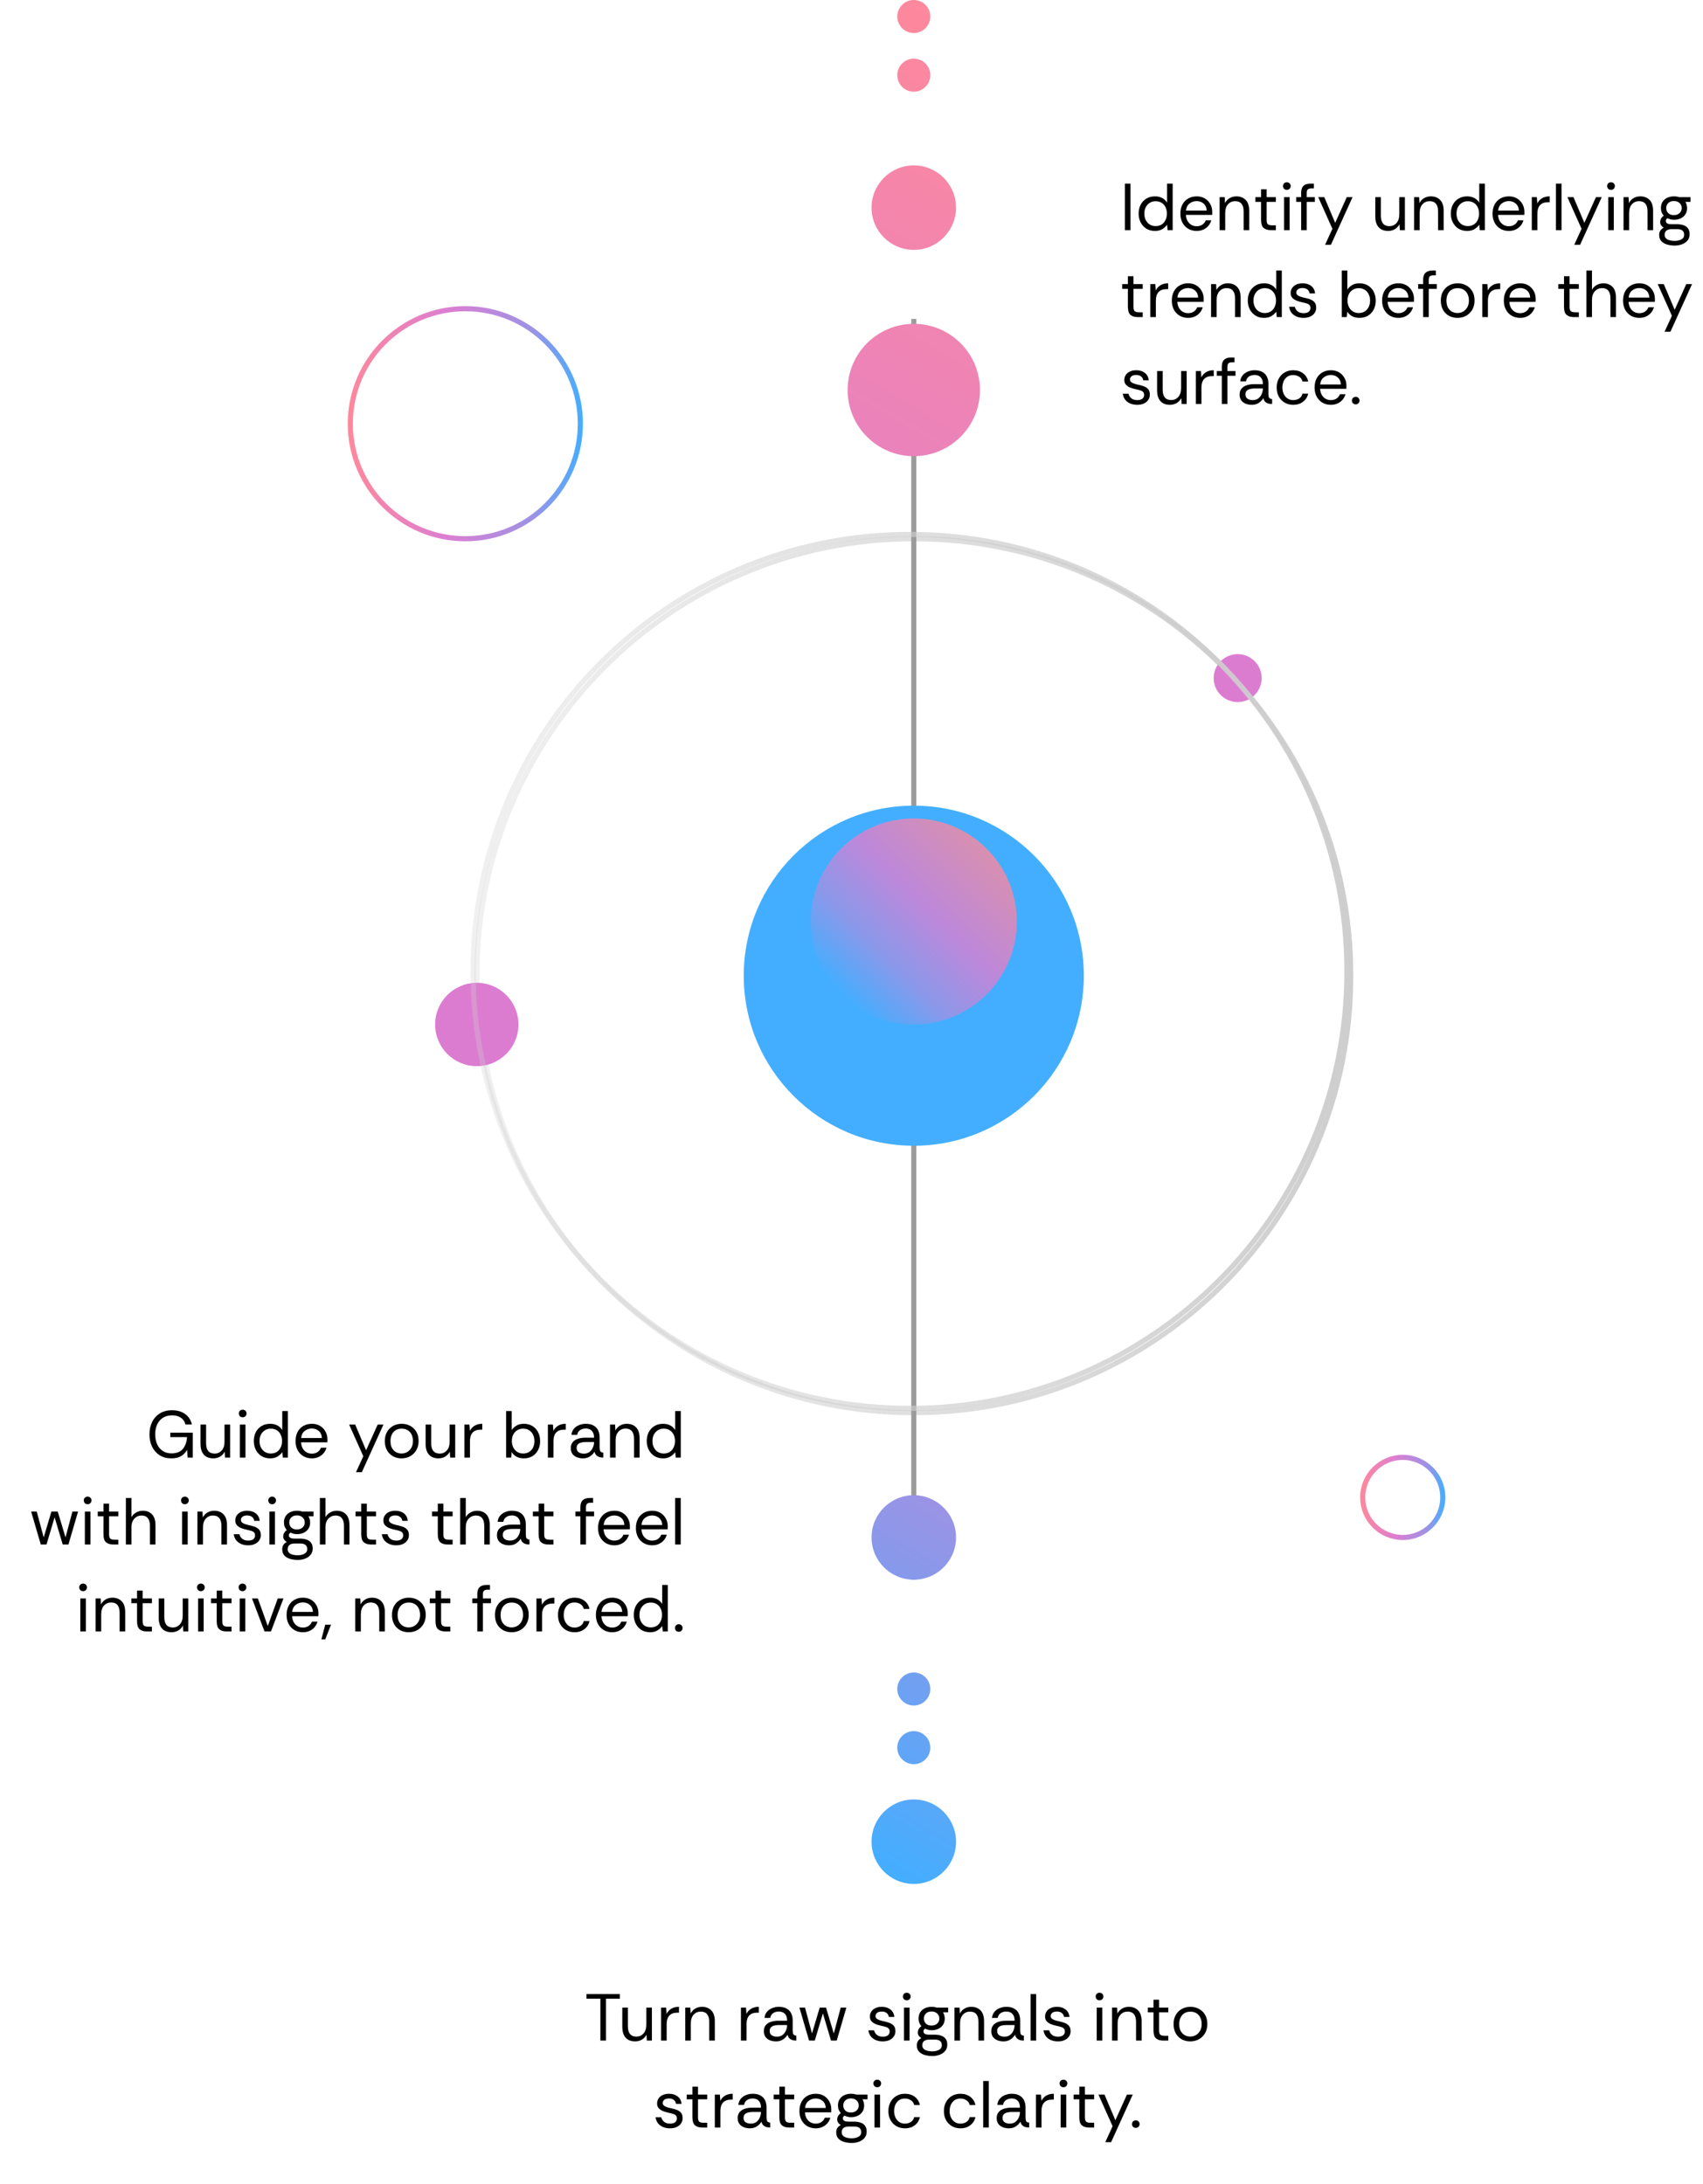 <svg width="333" height="427" viewBox="0 0 333 427" fill="none" xmlns="http://www.w3.org/2000/svg">
<path d="M117.396 399V390.797H114.679V389.9H121.205V390.797H118.488V399H117.396ZM124.192 399.156C123.69 399.156 123.248 399.056 122.866 398.857C122.494 398.649 122.203 398.337 121.995 397.921C121.787 397.496 121.683 396.963 121.683 396.322V392.552H122.775V396.205C122.775 396.872 122.914 397.375 123.191 397.713C123.469 398.051 123.885 398.22 124.439 398.22C124.994 398.22 125.453 398.021 125.817 397.622C126.19 397.215 126.376 396.638 126.376 395.893V392.552H127.468V399H126.48L126.415 397.843C126.207 398.25 125.908 398.571 125.518 398.805C125.128 399.039 124.686 399.156 124.192 399.156ZM129.266 399V392.552H130.254L130.345 393.787C130.544 393.362 130.847 393.024 131.255 392.773C131.662 392.522 132.165 392.396 132.763 392.396V393.54H132.464C131.753 393.54 131.224 393.731 130.878 394.112C130.531 394.493 130.358 395.039 130.358 395.75V399H129.266ZM133.988 399V392.552H134.976L135.041 393.709C135.249 393.302 135.548 392.981 135.938 392.747C136.328 392.513 136.77 392.396 137.264 392.396C138.027 392.396 138.634 392.63 139.084 393.098C139.544 393.557 139.773 394.268 139.773 395.23V399H138.681V395.347C138.681 394.68 138.543 394.177 138.265 393.839C137.988 393.501 137.572 393.332 137.017 393.332C136.463 393.332 135.999 393.536 135.626 393.943C135.262 394.342 135.08 394.914 135.08 395.659V399H133.988ZM144.881 399V392.552H145.869L145.96 393.787C146.159 393.362 146.463 393.024 146.87 392.773C147.277 392.522 147.78 392.396 148.378 392.396V393.54H148.079C147.368 393.54 146.84 393.731 146.493 394.112C146.146 394.493 145.973 395.039 145.973 395.75V399H144.881ZM151.749 399.156C151.307 399.156 150.904 399.082 150.54 398.935C150.176 398.788 149.885 398.567 149.669 398.272C149.461 397.969 149.357 397.6 149.357 397.167C149.357 396.664 149.487 396.266 149.747 395.971C150.007 395.668 150.349 395.451 150.774 395.321C151.207 395.182 151.671 395.113 152.165 395.113H153.907C153.907 394.662 153.829 394.307 153.673 394.047C153.525 393.787 153.33 393.601 153.088 393.488C152.845 393.375 152.576 393.319 152.282 393.319C151.857 393.319 151.489 393.423 151.177 393.631C150.873 393.83 150.683 394.142 150.605 394.567H149.487C149.53 394.099 149.686 393.705 149.955 393.384C150.223 393.063 150.561 392.821 150.969 392.656C151.385 392.483 151.822 392.396 152.282 392.396C152.932 392.396 153.456 392.517 153.855 392.76C154.253 392.994 154.544 393.31 154.726 393.709C154.908 394.108 154.999 394.55 154.999 395.035V397.011C154.999 397.332 155.038 397.574 155.116 397.739C155.194 397.904 155.393 398.003 155.714 398.038V399C155.428 399 155.168 398.965 154.934 398.896C154.7 398.818 154.5 398.697 154.336 398.532C154.18 398.359 154.067 398.133 153.998 397.856C153.781 398.22 153.482 398.528 153.101 398.779C152.728 399.03 152.277 399.156 151.749 399.156ZM151.918 398.233C152.351 398.233 152.715 398.125 153.01 397.908C153.304 397.683 153.525 397.397 153.673 397.05C153.829 396.703 153.907 396.344 153.907 395.971V395.958H152.256C151.952 395.958 151.666 395.993 151.398 396.062C151.129 396.123 150.912 396.24 150.748 396.413C150.583 396.578 150.501 396.812 150.501 397.115C150.501 397.505 150.639 397.791 150.917 397.973C151.194 398.146 151.528 398.233 151.918 398.233ZM158.203 399L156.318 392.552H157.41L158.775 397.609L160.283 392.552H161.518L163.039 397.609L164.391 392.552H165.496L163.611 399H162.493L160.907 393.683L159.321 399H158.203ZM172.615 399.156C172.103 399.156 171.644 399.069 171.237 398.896C170.829 398.714 170.5 398.463 170.249 398.142C170.006 397.813 169.854 397.427 169.794 396.985H170.912C170.981 397.323 171.159 397.618 171.445 397.869C171.739 398.112 172.134 398.233 172.628 398.233C173.087 398.233 173.425 398.138 173.642 397.947C173.858 397.748 173.967 397.514 173.967 397.245C173.967 396.985 173.902 396.786 173.772 396.647C173.65 396.508 173.468 396.404 173.226 396.335C172.992 396.257 172.701 396.183 172.355 396.114C171.991 396.036 171.635 395.932 171.289 395.802C170.942 395.663 170.656 395.477 170.431 395.243C170.205 395.009 170.093 394.701 170.093 394.32C170.093 393.939 170.188 393.605 170.379 393.319C170.569 393.033 170.838 392.808 171.185 392.643C171.54 392.478 171.956 392.396 172.433 392.396C173.117 392.396 173.676 392.569 174.11 392.916C174.552 393.254 174.807 393.739 174.877 394.372H173.798C173.754 394.043 173.611 393.787 173.369 393.605C173.135 393.414 172.818 393.319 172.42 393.319C172.03 393.319 171.726 393.401 171.51 393.566C171.302 393.731 171.198 393.947 171.198 394.216C171.198 394.389 171.258 394.537 171.38 394.658C171.501 394.779 171.674 394.883 171.9 394.97C172.134 395.057 172.407 395.135 172.719 395.204C173.152 395.291 173.546 395.399 173.902 395.529C174.257 395.659 174.543 395.85 174.76 396.101C174.976 396.344 175.085 396.695 175.085 397.154C175.093 397.535 174.994 397.878 174.786 398.181C174.586 398.484 174.3 398.723 173.928 398.896C173.564 399.069 173.126 399.156 172.615 399.156ZM177.308 391.122C177.091 391.122 176.909 391.053 176.762 390.914C176.623 390.767 176.554 390.585 176.554 390.368C176.554 390.16 176.623 389.987 176.762 389.848C176.909 389.709 177.091 389.64 177.308 389.64C177.516 389.64 177.693 389.709 177.841 389.848C177.988 389.987 178.062 390.16 178.062 390.368C178.062 390.585 177.988 390.767 177.841 390.914C177.693 391.053 177.516 391.122 177.308 391.122ZM176.762 399V392.552H177.854V399H176.762ZM182.316 402.016C181.805 402.016 181.315 401.951 180.847 401.821C180.379 401.691 179.998 401.47 179.703 401.158C179.417 400.855 179.274 400.447 179.274 399.936C179.274 399.581 179.356 399.286 179.521 399.052C179.686 398.818 179.902 398.64 180.171 398.519C179.963 398.398 179.794 398.246 179.664 398.064C179.534 397.882 179.469 397.674 179.469 397.44C179.469 396.92 179.703 396.5 180.171 396.179C179.998 395.98 179.859 395.759 179.755 395.516C179.66 395.265 179.612 394.987 179.612 394.684C179.612 394.207 179.72 393.8 179.937 393.462C180.162 393.115 180.466 392.851 180.847 392.669C181.237 392.487 181.679 392.396 182.173 392.396C182.537 392.396 182.879 392.448 183.2 392.552H185.397V393.475H184.396C184.509 393.648 184.591 393.839 184.643 394.047C184.704 394.246 184.734 394.459 184.734 394.684C184.734 395.178 184.617 395.594 184.383 395.932C184.158 396.27 183.85 396.53 183.46 396.712C183.079 396.885 182.65 396.972 182.173 396.972C181.93 396.972 181.709 396.946 181.51 396.894C181.311 396.842 181.111 396.768 180.912 396.673C180.687 396.786 180.574 396.959 180.574 397.193C180.574 397.626 180.938 397.843 181.666 397.843H182.745C183.23 397.843 183.659 397.908 184.032 398.038C184.405 398.159 184.695 398.363 184.903 398.649C185.12 398.926 185.228 399.308 185.228 399.793C185.228 400.287 185.089 400.699 184.812 401.028C184.535 401.357 184.175 401.604 183.733 401.769C183.291 401.934 182.819 402.016 182.316 402.016ZM182.29 401.106C182.81 401.106 183.252 401.006 183.616 400.807C183.98 400.616 184.162 400.322 184.162 399.923C184.162 399.178 183.711 398.805 182.81 398.805H181.705C181.28 398.805 180.947 398.896 180.704 399.078C180.461 399.269 180.34 399.55 180.34 399.923C180.34 400.209 180.431 400.439 180.613 400.612C180.795 400.785 181.033 400.911 181.328 400.989C181.623 401.067 181.943 401.106 182.29 401.106ZM182.147 396.062C182.598 396.062 182.966 395.932 183.252 395.672C183.538 395.412 183.681 395.083 183.681 394.684C183.681 394.285 183.538 393.956 183.252 393.696C182.966 393.436 182.598 393.306 182.147 393.306C181.696 393.306 181.332 393.436 181.055 393.696C180.786 393.956 180.652 394.285 180.652 394.684C180.652 395.083 180.782 395.412 181.042 395.672C181.311 395.932 181.679 396.062 182.147 396.062ZM186.636 399V392.552H187.624L187.689 393.709C187.897 393.302 188.196 392.981 188.586 392.747C188.976 392.513 189.418 392.396 189.912 392.396C190.674 392.396 191.281 392.63 191.732 393.098C192.191 393.557 192.421 394.268 192.421 395.23V399H191.329V395.347C191.329 394.68 191.19 394.177 190.913 393.839C190.635 393.501 190.219 393.332 189.665 393.332C189.11 393.332 188.646 393.536 188.274 393.943C187.91 394.342 187.728 394.914 187.728 395.659V399H186.636ZM196.233 399.156C195.791 399.156 195.388 399.082 195.024 398.935C194.66 398.788 194.37 398.567 194.153 398.272C193.945 397.969 193.841 397.6 193.841 397.167C193.841 396.664 193.971 396.266 194.231 395.971C194.491 395.668 194.833 395.451 195.258 395.321C195.691 395.182 196.155 395.113 196.649 395.113H198.391C198.391 394.662 198.313 394.307 198.157 394.047C198.01 393.787 197.815 393.601 197.572 393.488C197.329 393.375 197.061 393.319 196.766 393.319C196.341 393.319 195.973 393.423 195.661 393.631C195.358 393.83 195.167 394.142 195.089 394.567H193.971C194.014 394.099 194.17 393.705 194.439 393.384C194.708 393.063 195.046 392.821 195.453 392.656C195.869 392.483 196.307 392.396 196.766 392.396C197.416 392.396 197.94 392.517 198.339 392.76C198.738 392.994 199.028 393.31 199.21 393.709C199.392 394.108 199.483 394.55 199.483 395.035V397.011C199.483 397.332 199.522 397.574 199.6 397.739C199.678 397.904 199.877 398.003 200.198 398.038V399C199.912 399 199.652 398.965 199.418 398.896C199.184 398.818 198.985 398.697 198.82 398.532C198.664 398.359 198.551 398.133 198.482 397.856C198.265 398.22 197.966 398.528 197.585 398.779C197.212 399.03 196.762 399.156 196.233 399.156ZM196.402 398.233C196.835 398.233 197.199 398.125 197.494 397.908C197.789 397.683 198.01 397.397 198.157 397.05C198.313 396.703 198.391 396.344 198.391 395.971V395.958H196.74C196.437 395.958 196.151 395.993 195.882 396.062C195.613 396.123 195.397 396.24 195.232 396.413C195.067 396.578 194.985 396.812 194.985 397.115C194.985 397.505 195.124 397.791 195.401 397.973C195.678 398.146 196.012 398.233 196.402 398.233ZM201.515 399V389.9H202.607V399H201.515ZM206.867 399.156C206.355 399.156 205.896 399.069 205.489 398.896C205.081 398.714 204.752 398.463 204.501 398.142C204.258 397.813 204.106 397.427 204.046 396.985H205.164C205.233 397.323 205.411 397.618 205.697 397.869C205.991 398.112 206.386 398.233 206.88 398.233C207.339 398.233 207.677 398.138 207.894 397.947C208.11 397.748 208.219 397.514 208.219 397.245C208.219 396.985 208.154 396.786 208.024 396.647C207.902 396.508 207.72 396.404 207.478 396.335C207.244 396.257 206.953 396.183 206.607 396.114C206.243 396.036 205.887 395.932 205.541 395.802C205.194 395.663 204.908 395.477 204.683 395.243C204.457 395.009 204.345 394.701 204.345 394.32C204.345 393.939 204.44 393.605 204.631 393.319C204.821 393.033 205.09 392.808 205.437 392.643C205.792 392.478 206.208 392.396 206.685 392.396C207.369 392.396 207.928 392.569 208.362 392.916C208.804 393.254 209.059 393.739 209.129 394.372H208.05C208.006 394.043 207.863 393.787 207.621 393.605C207.387 393.414 207.07 393.319 206.672 393.319C206.282 393.319 205.978 393.401 205.762 393.566C205.554 393.731 205.45 393.947 205.45 394.216C205.45 394.389 205.51 394.537 205.632 394.658C205.753 394.779 205.926 394.883 206.152 394.97C206.386 395.057 206.659 395.135 206.971 395.204C207.404 395.291 207.798 395.399 208.154 395.529C208.509 395.659 208.795 395.85 209.012 396.101C209.228 396.344 209.337 396.695 209.337 397.154C209.345 397.535 209.246 397.878 209.038 398.181C208.838 398.484 208.552 398.723 208.18 398.896C207.816 399.069 207.378 399.156 206.867 399.156ZM215 391.122C214.783 391.122 214.601 391.053 214.454 390.914C214.315 390.767 214.246 390.585 214.246 390.368C214.246 390.16 214.315 389.987 214.454 389.848C214.601 389.709 214.783 389.64 215 389.64C215.208 389.64 215.386 389.709 215.533 389.848C215.68 389.987 215.754 390.16 215.754 390.368C215.754 390.585 215.68 390.767 215.533 390.914C215.386 391.053 215.208 391.122 215 391.122ZM214.454 399V392.552H215.546V399H214.454ZM217.447 399V392.552H218.435L218.5 393.709C218.708 393.302 219.007 392.981 219.397 392.747C219.787 392.513 220.229 392.396 220.723 392.396C221.486 392.396 222.093 392.63 222.543 393.098C223.003 393.557 223.232 394.268 223.232 395.23V399H222.14V395.347C222.14 394.68 222.002 394.177 221.724 393.839C221.447 393.501 221.031 393.332 220.476 393.332C219.922 393.332 219.458 393.536 219.085 393.943C218.721 394.342 218.539 394.914 218.539 395.659V399H217.447ZM227.447 399C226.858 399 226.394 398.857 226.056 398.571C225.718 398.285 225.549 397.769 225.549 397.024V393.475H224.431V392.552H225.549V391.005H226.641V392.552H228.448V393.475H226.641V397.024C226.641 397.431 226.724 397.709 226.888 397.856C227.053 397.995 227.343 398.064 227.759 398.064H228.448V399H227.447ZM232.726 399.156C232.137 399.156 231.595 399.026 231.101 398.766C230.607 398.497 230.213 398.112 229.918 397.609C229.623 397.098 229.476 396.482 229.476 395.763C229.476 395.078 229.619 394.485 229.905 393.982C230.2 393.479 230.594 393.089 231.088 392.812C231.591 392.535 232.154 392.396 232.778 392.396C233.376 392.396 233.922 392.526 234.416 392.786C234.919 393.046 235.322 393.427 235.625 393.93C235.928 394.433 236.08 395.044 236.08 395.763C236.08 396.422 235.937 397.007 235.651 397.518C235.365 398.029 234.966 398.432 234.455 398.727C233.952 399.013 233.376 399.156 232.726 399.156ZM232.726 398.207C233.151 398.207 233.532 398.107 233.87 397.908C234.208 397.7 234.477 397.414 234.676 397.05C234.875 396.686 234.975 396.257 234.975 395.763C234.975 395.295 234.888 394.879 234.715 394.515C234.542 394.151 234.29 393.865 233.961 393.657C233.632 393.449 233.233 393.345 232.765 393.345C232.288 393.345 231.885 393.453 231.556 393.67C231.235 393.887 230.993 394.177 230.828 394.541C230.663 394.905 230.581 395.312 230.581 395.763C230.581 396.335 230.685 396.803 230.893 397.167C231.101 397.522 231.37 397.787 231.699 397.96C232.028 398.125 232.371 398.207 232.726 398.207ZM131.006 416.156C130.494 416.156 130.035 416.069 129.628 415.896C129.22 415.714 128.891 415.463 128.64 415.142C128.397 414.813 128.245 414.427 128.185 413.985H129.303C129.372 414.323 129.55 414.618 129.836 414.869C130.13 415.112 130.525 415.233 131.019 415.233C131.478 415.233 131.816 415.138 132.033 414.947C132.249 414.748 132.358 414.514 132.358 414.245C132.358 413.985 132.293 413.786 132.163 413.647C132.041 413.508 131.859 413.404 131.617 413.335C131.383 413.257 131.092 413.183 130.746 413.114C130.382 413.036 130.026 412.932 129.68 412.802C129.333 412.663 129.047 412.477 128.822 412.243C128.596 412.009 128.484 411.701 128.484 411.32C128.484 410.939 128.579 410.605 128.77 410.319C128.96 410.033 129.229 409.808 129.576 409.643C129.931 409.478 130.347 409.396 130.824 409.396C131.508 409.396 132.067 409.569 132.501 409.916C132.943 410.254 133.198 410.739 133.268 411.372H132.189C132.145 411.043 132.002 410.787 131.76 410.605C131.526 410.414 131.209 410.319 130.811 410.319C130.421 410.319 130.117 410.401 129.901 410.566C129.693 410.731 129.589 410.947 129.589 411.216C129.589 411.389 129.649 411.537 129.771 411.658C129.892 411.779 130.065 411.883 130.291 411.97C130.525 412.057 130.798 412.135 131.11 412.204C131.543 412.291 131.937 412.399 132.293 412.529C132.648 412.659 132.934 412.85 133.151 413.101C133.367 413.344 133.476 413.695 133.476 414.154C133.484 414.535 133.385 414.878 133.177 415.181C132.977 415.484 132.691 415.723 132.319 415.896C131.955 416.069 131.517 416.156 131.006 416.156ZM137.292 416C136.702 416 136.239 415.857 135.901 415.571C135.563 415.285 135.394 414.769 135.394 414.024V410.475H134.276V409.552H135.394V408.005H136.486V409.552H138.293V410.475H136.486V414.024C136.486 414.431 136.568 414.709 136.733 414.856C136.897 414.995 137.188 415.064 137.604 415.064H138.293V416H137.292ZM139.771 416V409.552H140.759L140.85 410.787C141.049 410.362 141.353 410.024 141.76 409.773C142.167 409.522 142.67 409.396 143.268 409.396V410.54H142.969C142.258 410.54 141.73 410.731 141.383 411.112C141.036 411.493 140.863 412.039 140.863 412.75V416H139.771ZM146.639 416.156C146.197 416.156 145.794 416.082 145.43 415.935C145.066 415.788 144.775 415.567 144.559 415.272C144.351 414.969 144.247 414.6 144.247 414.167C144.247 413.664 144.377 413.266 144.637 412.971C144.897 412.668 145.239 412.451 145.664 412.321C146.097 412.182 146.561 412.113 147.055 412.113H148.797C148.797 411.662 148.719 411.307 148.563 411.047C148.415 410.787 148.22 410.601 147.978 410.488C147.735 410.375 147.466 410.319 147.172 410.319C146.747 410.319 146.379 410.423 146.067 410.631C145.763 410.83 145.573 411.142 145.495 411.567H144.377C144.42 411.099 144.576 410.705 144.845 410.384C145.113 410.063 145.451 409.821 145.859 409.656C146.275 409.483 146.712 409.396 147.172 409.396C147.822 409.396 148.346 409.517 148.745 409.76C149.143 409.994 149.434 410.31 149.616 410.709C149.798 411.108 149.889 411.55 149.889 412.035V414.011C149.889 414.332 149.928 414.574 150.006 414.739C150.084 414.904 150.283 415.003 150.604 415.038V416C150.318 416 150.058 415.965 149.824 415.896C149.59 415.818 149.39 415.697 149.226 415.532C149.07 415.359 148.957 415.133 148.888 414.856C148.671 415.22 148.372 415.528 147.991 415.779C147.618 416.03 147.167 416.156 146.639 416.156ZM146.808 415.233C147.241 415.233 147.605 415.125 147.9 414.908C148.194 414.683 148.415 414.397 148.563 414.05C148.719 413.703 148.797 413.344 148.797 412.971V412.958H147.146C146.842 412.958 146.556 412.993 146.288 413.062C146.019 413.123 145.802 413.24 145.638 413.413C145.473 413.578 145.391 413.812 145.391 414.115C145.391 414.505 145.529 414.791 145.807 414.973C146.084 415.146 146.418 415.233 146.808 415.233ZM154.291 416C153.701 416 153.238 415.857 152.9 415.571C152.562 415.285 152.393 414.769 152.393 414.024V410.475H151.275V409.552H152.393V408.005H153.485V409.552H155.292V410.475H153.485V414.024C153.485 414.431 153.567 414.709 153.732 414.856C153.896 414.995 154.187 415.064 154.603 415.064H155.292V416H154.291ZM159.491 416.156C158.893 416.156 158.352 416.017 157.866 415.74C157.39 415.463 157.013 415.073 156.735 414.57C156.458 414.059 156.319 413.461 156.319 412.776C156.319 412.1 156.449 411.511 156.709 411.008C156.978 410.497 157.351 410.102 157.827 409.825C158.313 409.539 158.876 409.396 159.517 409.396C160.124 409.396 160.653 409.53 161.103 409.799C161.554 410.068 161.905 410.432 162.156 410.891C162.416 411.342 162.546 411.849 162.546 412.412C162.546 412.533 162.546 412.629 162.546 412.698C162.546 412.767 162.542 412.876 162.533 413.023H157.398C157.424 413.448 157.524 413.829 157.697 414.167C157.879 414.496 158.122 414.756 158.425 414.947C158.737 415.138 159.093 415.233 159.491 415.233C159.942 415.233 160.319 415.129 160.622 414.921C160.926 414.713 161.147 414.431 161.285 414.076H162.364C162.252 414.475 162.065 414.83 161.805 415.142C161.545 415.454 161.22 415.701 160.83 415.883C160.449 416.065 160.003 416.156 159.491 416.156ZM157.411 412.178H161.467C161.441 411.597 161.242 411.142 160.869 410.813C160.497 410.484 160.037 410.319 159.491 410.319C158.971 410.319 158.508 410.479 158.1 410.8C157.702 411.112 157.472 411.571 157.411 412.178ZM166.555 419.016C166.043 419.016 165.554 418.951 165.086 418.821C164.618 418.691 164.236 418.47 163.942 418.158C163.656 417.855 163.513 417.447 163.513 416.936C163.513 416.581 163.595 416.286 163.76 416.052C163.924 415.818 164.141 415.64 164.41 415.519C164.202 415.398 164.033 415.246 163.903 415.064C163.773 414.882 163.708 414.674 163.708 414.44C163.708 413.92 163.942 413.5 164.41 413.179C164.236 412.98 164.098 412.759 163.994 412.516C163.898 412.265 163.851 411.987 163.851 411.684C163.851 411.207 163.959 410.8 164.176 410.462C164.401 410.115 164.704 409.851 165.086 409.669C165.476 409.487 165.918 409.396 166.412 409.396C166.776 409.396 167.118 409.448 167.439 409.552H169.636V410.475H168.635C168.747 410.648 168.83 410.839 168.882 411.047C168.942 411.246 168.973 411.459 168.973 411.684C168.973 412.178 168.856 412.594 168.622 412.932C168.396 413.27 168.089 413.53 167.699 413.712C167.317 413.885 166.888 413.972 166.412 413.972C166.169 413.972 165.948 413.946 165.749 413.894C165.549 413.842 165.35 413.768 165.151 413.673C164.925 413.786 164.813 413.959 164.813 414.193C164.813 414.626 165.177 414.843 165.905 414.843H166.984C167.469 414.843 167.898 414.908 168.271 415.038C168.643 415.159 168.934 415.363 169.142 415.649C169.358 415.926 169.467 416.308 169.467 416.793C169.467 417.287 169.328 417.699 169.051 418.028C168.773 418.357 168.414 418.604 167.972 418.769C167.53 418.934 167.057 419.016 166.555 419.016ZM166.529 418.106C167.049 418.106 167.491 418.006 167.855 417.807C168.219 417.616 168.401 417.322 168.401 416.923C168.401 416.178 167.95 415.805 167.049 415.805H165.944C165.519 415.805 165.185 415.896 164.943 416.078C164.7 416.269 164.579 416.55 164.579 416.923C164.579 417.209 164.67 417.439 164.852 417.612C165.034 417.785 165.272 417.911 165.567 417.989C165.861 418.067 166.182 418.106 166.529 418.106ZM166.386 413.062C166.836 413.062 167.205 412.932 167.491 412.672C167.777 412.412 167.92 412.083 167.92 411.684C167.92 411.285 167.777 410.956 167.491 410.696C167.205 410.436 166.836 410.306 166.386 410.306C165.935 410.306 165.571 410.436 165.294 410.696C165.025 410.956 164.891 411.285 164.891 411.684C164.891 412.083 165.021 412.412 165.281 412.672C165.549 412.932 165.918 413.062 166.386 413.062ZM171.538 408.122C171.321 408.122 171.139 408.053 170.992 407.914C170.853 407.767 170.784 407.585 170.784 407.368C170.784 407.16 170.853 406.987 170.992 406.848C171.139 406.709 171.321 406.64 171.538 406.64C171.746 406.64 171.923 406.709 172.071 406.848C172.218 406.987 172.292 407.16 172.292 407.368C172.292 407.585 172.218 407.767 172.071 407.914C171.923 408.053 171.746 408.122 171.538 408.122ZM170.992 416V409.552H172.084V416H170.992ZM176.949 416.156C176.342 416.156 175.792 416.017 175.298 415.74C174.813 415.463 174.427 415.073 174.141 414.57C173.855 414.059 173.712 413.461 173.712 412.776C173.712 412.109 173.851 411.524 174.128 411.021C174.405 410.51 174.787 410.111 175.272 409.825C175.757 409.539 176.316 409.396 176.949 409.396C177.712 409.396 178.353 409.595 178.873 409.994C179.402 410.393 179.735 410.926 179.874 411.593H178.756C178.669 411.194 178.457 410.887 178.119 410.67C177.781 410.445 177.387 410.332 176.936 410.332C176.477 410.332 176.091 410.445 175.779 410.67C175.467 410.895 175.229 411.194 175.064 411.567C174.908 411.94 174.83 412.343 174.83 412.776C174.83 413.253 174.921 413.677 175.103 414.05C175.285 414.423 175.532 414.713 175.844 414.921C176.165 415.129 176.529 415.233 176.936 415.233C177.387 415.233 177.781 415.125 178.119 414.908C178.457 414.683 178.669 414.366 178.756 413.959H179.874C179.787 414.392 179.61 414.774 179.341 415.103C179.072 415.432 178.734 415.692 178.327 415.883C177.92 416.065 177.46 416.156 176.949 416.156ZM187.803 416.156C187.197 416.156 186.646 416.017 186.152 415.74C185.667 415.463 185.281 415.073 184.995 414.57C184.709 414.059 184.566 413.461 184.566 412.776C184.566 412.109 184.705 411.524 184.982 411.021C185.26 410.51 185.641 410.111 186.126 409.825C186.612 409.539 187.171 409.396 187.803 409.396C188.566 409.396 189.207 409.595 189.727 409.994C190.256 410.393 190.59 410.926 190.728 411.593H189.61C189.524 411.194 189.311 410.887 188.973 410.67C188.635 410.445 188.241 410.332 187.79 410.332C187.331 410.332 186.945 410.445 186.633 410.67C186.321 410.895 186.083 411.194 185.918 411.567C185.762 411.94 185.684 412.343 185.684 412.776C185.684 413.253 185.775 413.677 185.957 414.05C186.139 414.423 186.386 414.713 186.698 414.921C187.019 415.129 187.383 415.233 187.79 415.233C188.241 415.233 188.635 415.125 188.973 414.908C189.311 414.683 189.524 414.366 189.61 413.959H190.728C190.642 414.392 190.464 414.774 190.195 415.103C189.927 415.432 189.589 415.692 189.181 415.883C188.774 416.065 188.315 416.156 187.803 416.156ZM192.253 416V406.9H193.345V416H192.253ZM197.28 416.156C196.838 416.156 196.435 416.082 196.071 415.935C195.707 415.788 195.417 415.567 195.2 415.272C194.992 414.969 194.888 414.6 194.888 414.167C194.888 413.664 195.018 413.266 195.278 412.971C195.538 412.668 195.881 412.451 196.305 412.321C196.739 412.182 197.202 412.113 197.696 412.113H199.438C199.438 411.662 199.36 411.307 199.204 411.047C199.057 410.787 198.862 410.601 198.619 410.488C198.377 410.375 198.108 410.319 197.813 410.319C197.389 410.319 197.02 410.423 196.708 410.631C196.405 410.83 196.214 411.142 196.136 411.567H195.018C195.062 411.099 195.218 410.705 195.486 410.384C195.755 410.063 196.093 409.821 196.5 409.656C196.916 409.483 197.354 409.396 197.813 409.396C198.463 409.396 198.988 409.517 199.386 409.76C199.785 409.994 200.075 410.31 200.257 410.709C200.439 411.108 200.53 411.55 200.53 412.035V414.011C200.53 414.332 200.569 414.574 200.647 414.739C200.725 414.904 200.925 415.003 201.245 415.038V416C200.959 416 200.699 415.965 200.465 415.896C200.231 415.818 200.032 415.697 199.867 415.532C199.711 415.359 199.599 415.133 199.529 414.856C199.313 415.22 199.014 415.528 198.632 415.779C198.26 416.03 197.809 416.156 197.28 416.156ZM197.449 415.233C197.883 415.233 198.247 415.125 198.541 414.908C198.836 414.683 199.057 414.397 199.204 414.05C199.36 413.703 199.438 413.344 199.438 412.971V412.958H197.787C197.484 412.958 197.198 412.993 196.929 413.062C196.661 413.123 196.444 413.24 196.279 413.413C196.115 413.578 196.032 413.812 196.032 414.115C196.032 414.505 196.171 414.791 196.448 414.973C196.726 415.146 197.059 415.233 197.449 415.233ZM202.562 416V409.552H203.55L203.641 410.787C203.84 410.362 204.144 410.024 204.551 409.773C204.958 409.522 205.461 409.396 206.059 409.396V410.54H205.76C205.049 410.54 204.521 410.731 204.174 411.112C203.827 411.493 203.654 412.039 203.654 412.75V416H202.562ZM207.948 408.122C207.731 408.122 207.549 408.053 207.402 407.914C207.263 407.767 207.194 407.585 207.194 407.368C207.194 407.16 207.263 406.987 207.402 406.848C207.549 406.709 207.731 406.64 207.948 406.64C208.156 406.64 208.333 406.709 208.481 406.848C208.628 406.987 208.702 407.16 208.702 407.368C208.702 407.585 208.628 407.767 208.481 407.914C208.333 408.053 208.156 408.122 207.948 408.122ZM207.402 416V409.552H208.494V416H207.402ZM212.943 416C212.354 416 211.89 415.857 211.552 415.571C211.214 415.285 211.045 414.769 211.045 414.024V410.475H209.927V409.552H211.045V408.005H212.137V409.552H213.944V410.475H212.137V414.024C212.137 414.431 212.219 414.709 212.384 414.856C212.549 414.995 212.839 415.064 213.255 415.064H213.944V416H212.943ZM216.124 418.86L217.554 415.74L214.785 409.552H215.968L218.1 414.57L220.362 409.552H221.493L217.268 418.86H216.124ZM222.096 416.065C221.88 416.065 221.698 415.996 221.55 415.857C221.412 415.71 221.342 415.532 221.342 415.324C221.342 415.116 221.412 414.943 221.55 414.804C221.698 414.657 221.88 414.583 222.096 414.583C222.304 414.583 222.478 414.657 222.616 414.804C222.764 414.943 222.837 415.116 222.837 415.324C222.837 415.532 222.764 415.71 222.616 415.857C222.478 415.996 222.304 416.065 222.096 416.065Z" fill="black"/>
<g clip-path="url(#clip0_71_23)">
<path style="mix-blend-mode:screen" d="M178.68 276.22C225.867 276.22 264.12 237.967 264.12 190.78C264.12 143.593 225.867 105.34 178.68 105.34C131.493 105.34 93.24 143.593 93.24 190.78C93.24 237.967 131.493 276.22 178.68 276.22Z" stroke="url(#paint0_linear_71_23)" stroke-miterlimit="10"/>
<path d="M178.68 308.89V62.36" stroke="#9B9B9B" stroke-miterlimit="10"/>
<path d="M178.68 224.03C197.044 224.03 211.93 209.143 211.93 190.78C211.93 172.417 197.044 157.53 178.68 157.53C160.317 157.53 145.43 172.417 145.43 190.78C145.43 209.143 160.317 224.03 178.68 224.03Z" fill="#43AEFF"/>
<path d="M242.01 137.28C244.6 137.28 246.7 135.18 246.7 132.59C246.7 130 244.6 127.9 242.01 127.9C239.42 127.9 237.32 130 237.32 132.59C237.32 135.18 239.42 137.28 242.01 137.28Z" fill="#DC7CD1"/>
<path d="M93.23 208.47C97.731 208.47 101.38 204.821 101.38 200.32C101.38 195.819 97.731 192.17 93.23 192.17C88.729 192.17 85.08 195.819 85.08 200.32C85.08 204.821 88.729 208.47 93.23 208.47Z" fill="#DC7CD1"/>
<path style="mix-blend-mode:screen" opacity="0.8" d="M178.68 200.32C189.803 200.32 198.82 191.303 198.82 180.18C198.82 169.057 189.803 160.04 178.68 160.04C167.557 160.04 158.54 169.057 158.54 180.18C158.54 191.303 167.557 200.32 178.68 200.32Z" fill="url(#paint1_linear_71_23)"/>
<path d="M191.62 76.26C191.62 83.41 185.82 89.2 178.68 89.2C171.54 89.2 165.74 83.4 165.74 76.26C165.74 69.12 171.54 63.32 178.68 63.32C185.82 63.32 191.62 69.12 191.62 76.26ZM178.68 32.34C174.12 32.34 170.42 36.04 170.42 40.6C170.42 45.16 174.12 48.86 178.68 48.86C183.24 48.86 186.94 45.16 186.94 40.6C186.94 36.04 183.24 32.34 178.68 32.34ZM178.68 11.47C176.9 11.47 175.45 12.92 175.45 14.7C175.45 16.48 176.9 17.93 178.68 17.93C180.46 17.93 181.91 16.48 181.91 14.7C181.91 12.92 180.46 11.47 178.68 11.47ZM178.68 0C176.9 0 175.45 1.45 175.45 3.23C175.45 5.01 176.9 6.46 178.68 6.46C180.46 6.46 181.91 5.01 181.91 3.23C181.91 1.45 180.46 0 178.68 0ZM178.68 292.36C174.12 292.36 170.42 296.06 170.42 300.62C170.42 305.18 174.12 308.88 178.68 308.88C183.24 308.88 186.94 305.18 186.94 300.62C186.94 296.06 183.24 292.36 178.68 292.36ZM178.68 351.85C174.12 351.85 170.42 355.55 170.42 360.11C170.42 364.67 174.12 368.37 178.68 368.37C183.24 368.37 186.94 364.67 186.94 360.11C186.94 355.55 183.24 351.85 178.68 351.85ZM178.68 338.49C176.9 338.49 175.45 339.94 175.45 341.72C175.45 343.5 176.9 344.95 178.68 344.95C180.46 344.95 181.91 343.5 181.91 341.72C181.91 339.94 180.46 338.49 178.68 338.49ZM178.68 327.02C176.9 327.02 175.45 328.47 175.45 330.25C175.45 332.03 176.9 333.48 178.68 333.48C180.46 333.48 181.91 332.03 181.91 330.25C181.91 328.47 180.46 327.02 178.68 327.02Z" fill="url(#paint2_linear_71_23)"/>
<path d="M274.29 300.62C278.614 300.62 282.12 297.114 282.12 292.79C282.12 288.466 278.614 284.96 274.29 284.96C269.966 284.96 266.46 288.466 266.46 292.79C266.46 297.114 269.966 300.62 274.29 300.62Z" stroke="url(#paint3_linear_71_23)" stroke-miterlimit="10"/>
<path d="M90.99 105.34C103.411 105.34 113.48 95.271 113.48 82.85C113.48 70.429 103.411 60.36 90.99 60.36C78.569 60.36 68.5 70.429 68.5 82.85C68.5 95.271 78.569 105.34 90.99 105.34Z" stroke="url(#paint4_linear_71_23)" stroke-miterlimit="10"/>
<g clip-path="url(#clip1_71_23)">
<path d="M177.94 275.38C225.127 275.38 263.38 237.127 263.38 189.94C263.38 142.753 225.127 104.5 177.94 104.5C130.753 104.5 92.5 142.753 92.5 189.94C92.5 237.127 130.753 275.38 177.94 275.38Z" stroke="url(#paint5_linear_71_23)" stroke-miterlimit="10"/>
</g>
</g>
<path d="M33.491 285.156C32.624 285.156 31.87 284.957 31.229 284.558C30.596 284.151 30.102 283.596 29.747 282.894C29.401 282.183 29.227 281.373 29.227 280.463C29.227 279.562 29.401 278.756 29.747 278.045C30.094 277.334 30.596 276.775 31.255 276.368C31.914 275.952 32.711 275.744 33.647 275.744C34.67 275.744 35.519 275.991 36.195 276.485C36.88 276.979 37.322 277.659 37.521 278.526H36.26C36.139 277.98 35.849 277.547 35.389 277.226C34.938 276.905 34.358 276.745 33.647 276.745C32.928 276.745 32.321 276.91 31.827 277.239C31.333 277.568 30.96 278.015 30.709 278.578C30.466 279.133 30.345 279.761 30.345 280.463C30.345 281.174 30.471 281.811 30.722 282.374C30.974 282.937 31.337 283.379 31.814 283.7C32.291 284.021 32.863 284.181 33.53 284.181C34.501 284.181 35.233 283.899 35.727 283.336C36.221 282.764 36.503 281.984 36.572 280.996H33.296V280.138H37.69V285H36.689L36.598 283.505C36.269 284.034 35.866 284.441 35.389 284.727C34.913 285.013 34.28 285.156 33.491 285.156ZM41.718 285.156C41.215 285.156 40.773 285.056 40.392 284.857C40.019 284.649 39.729 284.337 39.521 283.921C39.313 283.496 39.209 282.963 39.209 282.322V278.552H40.301V282.205C40.301 282.872 40.44 283.375 40.717 283.713C40.994 284.051 41.41 284.22 41.965 284.22C42.52 284.22 42.979 284.021 43.343 283.622C43.716 283.215 43.902 282.638 43.902 281.893V278.552H44.994V285H44.006L43.941 283.843C43.733 284.25 43.434 284.571 43.044 284.805C42.654 285.039 42.212 285.156 41.718 285.156ZM47.455 277.122C47.238 277.122 47.056 277.053 46.908 276.914C46.77 276.767 46.7 276.585 46.7 276.368C46.7 276.16 46.77 275.987 46.908 275.848C47.056 275.709 47.238 275.64 47.455 275.64C47.663 275.64 47.84 275.709 47.987 275.848C48.135 275.987 48.209 276.16 48.209 276.368C48.209 276.585 48.135 276.767 47.987 276.914C47.84 277.053 47.663 277.122 47.455 277.122ZM46.908 285V278.552H48.001V285H46.908ZM52.827 285.156C52.168 285.156 51.6 285.004 51.124 284.701C50.647 284.398 50.279 283.99 50.019 283.479C49.759 282.968 49.629 282.396 49.629 281.763C49.629 281.139 49.755 280.571 50.006 280.06C50.266 279.549 50.634 279.146 51.111 278.851C51.587 278.548 52.164 278.396 52.84 278.396C53.368 278.396 53.837 278.504 54.244 278.721C54.651 278.938 54.968 279.241 55.193 279.631V275.9H56.285V285H55.297L55.193 283.934C54.985 284.246 54.686 284.528 54.296 284.779C53.906 285.03 53.416 285.156 52.827 285.156ZM52.944 284.207C53.42 284.207 53.824 284.099 54.153 283.882C54.482 283.657 54.729 283.362 54.894 282.998C55.067 282.625 55.154 282.218 55.154 281.776C55.154 281.308 55.067 280.892 54.894 280.528C54.721 280.164 54.469 279.878 54.14 279.67C53.81 279.453 53.412 279.345 52.944 279.345C52.528 279.345 52.155 279.445 51.826 279.644C51.496 279.843 51.232 280.125 51.033 280.489C50.842 280.844 50.747 281.273 50.747 281.776C50.747 282.279 50.846 282.712 51.046 283.076C51.245 283.44 51.51 283.722 51.839 283.921C52.177 284.112 52.545 284.207 52.944 284.207ZM60.964 285.156C60.366 285.156 59.824 285.017 59.339 284.74C58.862 284.463 58.485 284.073 58.208 283.57C57.931 283.059 57.792 282.461 57.792 281.776C57.792 281.1 57.922 280.511 58.182 280.008C58.451 279.497 58.823 279.102 59.3 278.825C59.785 278.539 60.349 278.396 60.99 278.396C61.597 278.396 62.125 278.53 62.576 278.799C63.027 279.068 63.378 279.432 63.629 279.891C63.889 280.342 64.019 280.849 64.019 281.412C64.019 281.533 64.019 281.629 64.019 281.698C64.019 281.767 64.015 281.876 64.006 282.023H58.871C58.897 282.448 58.997 282.829 59.17 283.167C59.352 283.496 59.595 283.756 59.898 283.947C60.21 284.138 60.565 284.233 60.964 284.233C61.415 284.233 61.792 284.129 62.095 283.921C62.398 283.713 62.619 283.431 62.758 283.076H63.837C63.724 283.475 63.538 283.83 63.278 284.142C63.018 284.454 62.693 284.701 62.303 284.883C61.922 285.065 61.475 285.156 60.964 285.156ZM58.884 281.178H62.94C62.914 280.597 62.715 280.142 62.342 279.813C61.969 279.484 61.51 279.319 60.964 279.319C60.444 279.319 59.98 279.479 59.573 279.8C59.174 280.112 58.945 280.571 58.884 281.178ZM69.609 287.86L71.039 284.74L68.27 278.552H69.453L71.585 283.57L73.847 278.552H74.978L70.753 287.86H69.609ZM78.498 285.156C77.909 285.156 77.367 285.026 76.873 284.766C76.379 284.497 75.985 284.112 75.69 283.609C75.395 283.098 75.248 282.482 75.248 281.763C75.248 281.078 75.391 280.485 75.677 279.982C75.972 279.479 76.366 279.089 76.86 278.812C77.363 278.535 77.926 278.396 78.55 278.396C79.148 278.396 79.694 278.526 80.188 278.786C80.691 279.046 81.094 279.427 81.397 279.93C81.7 280.433 81.852 281.044 81.852 281.763C81.852 282.422 81.709 283.007 81.423 283.518C81.137 284.029 80.738 284.432 80.227 284.727C79.724 285.013 79.148 285.156 78.498 285.156ZM78.498 284.207C78.923 284.207 79.304 284.107 79.642 283.908C79.98 283.7 80.249 283.414 80.448 283.05C80.647 282.686 80.747 282.257 80.747 281.763C80.747 281.295 80.66 280.879 80.487 280.515C80.314 280.151 80.062 279.865 79.733 279.657C79.404 279.449 79.005 279.345 78.537 279.345C78.06 279.345 77.657 279.453 77.328 279.67C77.007 279.887 76.765 280.177 76.6 280.541C76.435 280.905 76.353 281.312 76.353 281.763C76.353 282.335 76.457 282.803 76.665 283.167C76.873 283.522 77.142 283.787 77.471 283.96C77.8 284.125 78.143 284.207 78.498 284.207ZM85.733 285.156C85.23 285.156 84.788 285.056 84.407 284.857C84.034 284.649 83.744 284.337 83.536 283.921C83.328 283.496 83.224 282.963 83.224 282.322V278.552H84.316V282.205C84.316 282.872 84.454 283.375 84.732 283.713C85.009 284.051 85.425 284.22 85.98 284.22C86.534 284.22 86.994 284.021 87.358 283.622C87.73 283.215 87.917 282.638 87.917 281.893V278.552H89.009V285H88.021L87.956 283.843C87.748 284.25 87.449 284.571 87.059 284.805C86.669 285.039 86.227 285.156 85.733 285.156ZM90.806 285V278.552H91.794L91.885 279.787C92.085 279.362 92.388 279.024 92.795 278.773C93.203 278.522 93.705 278.396 94.303 278.396V279.54H94.004C93.293 279.54 92.765 279.731 92.418 280.112C92.072 280.493 91.898 281.039 91.898 281.75V285H90.806ZM102.414 285.156C101.886 285.156 101.413 285.048 100.997 284.831C100.59 284.614 100.278 284.311 100.061 283.921L99.957 285H98.969V275.9H100.061V279.618C100.269 279.306 100.564 279.024 100.945 278.773C101.335 278.522 101.829 278.396 102.427 278.396C103.077 278.396 103.641 278.543 104.117 278.838C104.594 279.133 104.962 279.536 105.222 280.047C105.482 280.558 105.612 281.139 105.612 281.789C105.612 282.43 105.482 283.007 105.222 283.518C104.962 284.029 104.59 284.432 104.104 284.727C103.628 285.013 103.064 285.156 102.414 285.156ZM102.297 284.207C102.739 284.207 103.125 284.107 103.454 283.908C103.784 283.7 104.039 283.414 104.221 283.05C104.412 282.677 104.507 282.253 104.507 281.776C104.507 281.317 104.416 280.905 104.234 280.541C104.061 280.168 103.81 279.878 103.48 279.67C103.151 279.453 102.757 279.345 102.297 279.345C101.864 279.345 101.478 279.449 101.14 279.657C100.811 279.856 100.551 280.138 100.36 280.502C100.178 280.866 100.087 281.291 100.087 281.776C100.087 282.227 100.178 282.638 100.36 283.011C100.542 283.375 100.798 283.665 101.127 283.882C101.457 284.099 101.847 284.207 102.297 284.207ZM107.132 285V278.552H108.12L108.211 279.787C108.411 279.362 108.714 279.024 109.121 278.773C109.529 278.522 110.031 278.396 110.629 278.396V279.54H110.33C109.62 279.54 109.091 279.731 108.744 280.112C108.398 280.493 108.224 281.039 108.224 281.75V285H107.132ZM114 285.156C113.558 285.156 113.155 285.082 112.791 284.935C112.427 284.788 112.137 284.567 111.92 284.272C111.712 283.969 111.608 283.6 111.608 283.167C111.608 282.664 111.738 282.266 111.998 281.971C112.258 281.668 112.6 281.451 113.025 281.321C113.458 281.182 113.922 281.113 114.416 281.113H116.158C116.158 280.662 116.08 280.307 115.924 280.047C115.777 279.787 115.582 279.601 115.339 279.488C115.096 279.375 114.828 279.319 114.533 279.319C114.108 279.319 113.74 279.423 113.428 279.631C113.125 279.83 112.934 280.142 112.856 280.567H111.738C111.781 280.099 111.937 279.705 112.206 279.384C112.475 279.063 112.813 278.821 113.22 278.656C113.636 278.483 114.074 278.396 114.533 278.396C115.183 278.396 115.707 278.517 116.106 278.76C116.505 278.994 116.795 279.31 116.977 279.709C117.159 280.108 117.25 280.55 117.25 281.035V283.011C117.25 283.332 117.289 283.574 117.367 283.739C117.445 283.904 117.644 284.003 117.965 284.038V285C117.679 285 117.419 284.965 117.185 284.896C116.951 284.818 116.752 284.697 116.587 284.532C116.431 284.359 116.318 284.133 116.249 283.856C116.032 284.22 115.733 284.528 115.352 284.779C114.979 285.03 114.529 285.156 114 285.156ZM114.169 284.233C114.602 284.233 114.966 284.125 115.261 283.908C115.556 283.683 115.777 283.397 115.924 283.05C116.08 282.703 116.158 282.344 116.158 281.971V281.958H114.507C114.204 281.958 113.918 281.993 113.649 282.062C113.38 282.123 113.164 282.24 112.999 282.413C112.834 282.578 112.752 282.812 112.752 283.115C112.752 283.505 112.891 283.791 113.168 283.973C113.445 284.146 113.779 284.233 114.169 284.233ZM119.282 285V278.552H120.27L120.335 279.709C120.543 279.302 120.842 278.981 121.232 278.747C121.622 278.513 122.064 278.396 122.558 278.396C123.32 278.396 123.927 278.63 124.378 279.098C124.837 279.557 125.067 280.268 125.067 281.23V285H123.975V281.347C123.975 280.68 123.836 280.177 123.559 279.839C123.281 279.501 122.865 279.332 122.311 279.332C121.756 279.332 121.292 279.536 120.92 279.943C120.556 280.342 120.374 280.914 120.374 281.659V285H119.282ZM129.659 285.156C129 285.156 128.433 285.004 127.956 284.701C127.479 284.398 127.111 283.99 126.851 283.479C126.591 282.968 126.461 282.396 126.461 281.763C126.461 281.139 126.587 280.571 126.838 280.06C127.098 279.549 127.466 279.146 127.943 278.851C128.42 278.548 128.996 278.396 129.672 278.396C130.201 278.396 130.669 278.504 131.076 278.721C131.483 278.938 131.8 279.241 132.025 279.631V275.9H133.117V285H132.129L132.025 283.934C131.817 284.246 131.518 284.528 131.128 284.779C130.738 285.03 130.248 285.156 129.659 285.156ZM129.776 284.207C130.253 284.207 130.656 284.099 130.985 283.882C131.314 283.657 131.561 283.362 131.726 282.998C131.899 282.625 131.986 282.218 131.986 281.776C131.986 281.308 131.899 280.892 131.726 280.528C131.553 280.164 131.301 279.878 130.972 279.67C130.643 279.453 130.244 279.345 129.776 279.345C129.36 279.345 128.987 279.445 128.658 279.644C128.329 279.843 128.064 280.125 127.865 280.489C127.674 280.844 127.579 281.273 127.579 281.776C127.579 282.279 127.679 282.712 127.878 283.076C128.077 283.44 128.342 283.722 128.671 283.921C129.009 284.112 129.377 284.207 129.776 284.207ZM7.974 302L6.089 295.552H7.181L8.546 300.609L10.054 295.552H11.289L12.81 300.609L14.162 295.552H15.267L13.382 302H12.264L10.678 296.683L9.092 302H7.974ZM17.138 294.122C16.922 294.122 16.739 294.053 16.592 293.914C16.453 293.767 16.384 293.585 16.384 293.368C16.384 293.16 16.453 292.987 16.592 292.848C16.739 292.709 16.922 292.64 17.138 292.64C17.346 292.64 17.524 292.709 17.671 292.848C17.819 292.987 17.892 293.16 17.892 293.368C17.892 293.585 17.819 293.767 17.671 293.914C17.524 294.053 17.346 294.122 17.138 294.122ZM16.592 302V295.552H17.684V302H16.592ZM22.134 302C21.544 302 21.081 301.857 20.742 301.571C20.404 301.285 20.235 300.769 20.235 300.024V296.475H19.117V295.552H20.235V294.005H21.328V295.552H23.134V296.475H21.328V300.024C21.328 300.431 21.41 300.709 21.575 300.856C21.739 300.995 22.029 301.064 22.445 301.064H23.134V302H22.134ZM24.613 302V292.9H25.705V296.657C25.922 296.258 26.229 295.951 26.628 295.734C27.026 295.509 27.46 295.396 27.928 295.396C28.673 295.396 29.271 295.63 29.722 296.098C30.172 296.557 30.398 297.268 30.398 298.23V302H29.319V298.347C29.319 297.68 29.18 297.177 28.903 296.839C28.634 296.501 28.231 296.332 27.694 296.332C27.131 296.332 26.658 296.536 26.277 296.943C25.895 297.342 25.705 297.914 25.705 298.659V302H24.613ZM36.156 294.122C35.939 294.122 35.757 294.053 35.61 293.914C35.471 293.767 35.402 293.585 35.402 293.368C35.402 293.16 35.471 292.987 35.61 292.848C35.757 292.709 35.939 292.64 36.156 292.64C36.364 292.64 36.541 292.709 36.689 292.848C36.836 292.987 36.91 293.16 36.91 293.368C36.91 293.585 36.836 293.767 36.689 293.914C36.541 294.053 36.364 294.122 36.156 294.122ZM35.61 302V295.552H36.702V302H35.61ZM38.603 302V295.552H39.591L39.656 296.709C39.864 296.302 40.163 295.981 40.553 295.747C40.943 295.513 41.385 295.396 41.879 295.396C42.642 295.396 43.248 295.63 43.699 296.098C44.158 296.557 44.388 297.268 44.388 298.23V302H43.296V298.347C43.296 297.68 43.157 297.177 42.88 296.839C42.603 296.501 42.187 296.332 41.632 296.332C41.077 296.332 40.614 296.536 40.241 296.943C39.877 297.342 39.695 297.914 39.695 298.659V302H38.603ZM48.525 302.156C48.014 302.156 47.554 302.069 47.147 301.896C46.74 301.714 46.41 301.463 46.159 301.142C45.916 300.813 45.765 300.427 45.704 299.985H46.822C46.892 300.323 47.069 300.618 47.355 300.869C47.65 301.112 48.044 301.233 48.538 301.233C48.998 301.233 49.336 301.138 49.552 300.947C49.769 300.748 49.877 300.514 49.877 300.245C49.877 299.985 49.812 299.786 49.682 299.647C49.561 299.508 49.379 299.404 49.136 299.335C48.902 299.257 48.612 299.183 48.265 299.114C47.901 299.036 47.546 298.932 47.199 298.802C46.852 298.663 46.566 298.477 46.341 298.243C46.116 298.009 46.003 297.701 46.003 297.32C46.003 296.939 46.099 296.605 46.289 296.319C46.48 296.033 46.748 295.808 47.095 295.643C47.45 295.478 47.867 295.396 48.343 295.396C49.028 295.396 49.587 295.569 50.02 295.916C50.462 296.254 50.718 296.739 50.787 297.372H49.708C49.665 297.043 49.522 296.787 49.279 296.605C49.045 296.414 48.729 296.319 48.33 296.319C47.94 296.319 47.637 296.401 47.42 296.566C47.212 296.731 47.108 296.947 47.108 297.216C47.108 297.389 47.169 297.537 47.29 297.658C47.411 297.779 47.585 297.883 47.81 297.97C48.044 298.057 48.317 298.135 48.629 298.204C49.062 298.291 49.457 298.399 49.812 298.529C50.167 298.659 50.453 298.85 50.67 299.101C50.887 299.344 50.995 299.695 50.995 300.154C51.004 300.535 50.904 300.878 50.696 301.181C50.497 301.484 50.211 301.723 49.838 301.896C49.474 302.069 49.036 302.156 48.525 302.156ZM53.218 294.122C53.002 294.122 52.819 294.053 52.672 293.914C52.533 293.767 52.464 293.585 52.464 293.368C52.464 293.16 52.533 292.987 52.672 292.848C52.819 292.709 53.002 292.64 53.218 292.64C53.426 292.64 53.604 292.709 53.751 292.848C53.898 292.987 53.972 293.16 53.972 293.368C53.972 293.585 53.898 293.767 53.751 293.914C53.604 294.053 53.426 294.122 53.218 294.122ZM52.672 302V295.552H53.764V302H52.672ZM58.227 305.016C57.715 305.016 57.226 304.951 56.758 304.821C56.29 304.691 55.908 304.47 55.614 304.158C55.328 303.855 55.185 303.447 55.185 302.936C55.185 302.581 55.267 302.286 55.432 302.052C55.596 301.818 55.813 301.64 56.082 301.519C55.874 301.398 55.705 301.246 55.575 301.064C55.445 300.882 55.38 300.674 55.38 300.44C55.38 299.92 55.614 299.5 56.082 299.179C55.908 298.98 55.77 298.759 55.666 298.516C55.57 298.265 55.523 297.987 55.523 297.684C55.523 297.207 55.631 296.8 55.848 296.462C56.073 296.115 56.376 295.851 56.758 295.669C57.148 295.487 57.59 295.396 58.084 295.396C58.448 295.396 58.79 295.448 59.111 295.552H61.308V296.475H60.307C60.419 296.648 60.502 296.839 60.554 297.047C60.614 297.246 60.645 297.459 60.645 297.684C60.645 298.178 60.528 298.594 60.294 298.932C60.068 299.27 59.761 299.53 59.371 299.712C58.989 299.885 58.56 299.972 58.084 299.972C57.841 299.972 57.62 299.946 57.421 299.894C57.221 299.842 57.022 299.768 56.823 299.673C56.597 299.786 56.485 299.959 56.485 300.193C56.485 300.626 56.849 300.843 57.577 300.843H58.656C59.141 300.843 59.57 300.908 59.943 301.038C60.315 301.159 60.606 301.363 60.814 301.649C61.03 301.926 61.139 302.308 61.139 302.793C61.139 303.287 61 303.699 60.723 304.028C60.445 304.357 60.086 304.604 59.644 304.769C59.202 304.934 58.729 305.016 58.227 305.016ZM58.201 304.106C58.721 304.106 59.163 304.006 59.527 303.807C59.891 303.616 60.073 303.322 60.073 302.923C60.073 302.178 59.622 301.805 58.721 301.805H57.616C57.191 301.805 56.857 301.896 56.615 302.078C56.372 302.269 56.251 302.55 56.251 302.923C56.251 303.209 56.342 303.439 56.524 303.612C56.706 303.785 56.944 303.911 57.239 303.989C57.533 304.067 57.854 304.106 58.201 304.106ZM58.058 299.062C58.508 299.062 58.877 298.932 59.163 298.672C59.449 298.412 59.592 298.083 59.592 297.684C59.592 297.285 59.449 296.956 59.163 296.696C58.877 296.436 58.508 296.306 58.058 296.306C57.607 296.306 57.243 296.436 56.966 296.696C56.697 296.956 56.563 297.285 56.563 297.684C56.563 298.083 56.693 298.412 56.953 298.672C57.221 298.932 57.59 299.062 58.058 299.062ZM62.546 302V292.9H63.638V296.657C63.855 296.258 64.163 295.951 64.561 295.734C64.96 295.509 65.393 295.396 65.861 295.396C66.607 295.396 67.205 295.63 67.655 296.098C68.106 296.557 68.331 297.268 68.331 298.23V302H67.252V298.347C67.252 297.68 67.114 297.177 66.836 296.839C66.568 296.501 66.165 296.332 65.627 296.332C65.064 296.332 64.592 296.536 64.21 296.943C63.829 297.342 63.638 297.914 63.638 298.659V302H62.546ZM72.534 302C71.945 302 71.481 301.857 71.143 301.571C70.805 301.285 70.636 300.769 70.636 300.024V296.475H69.518V295.552H70.636V294.005H71.728V295.552H73.535V296.475H71.728V300.024C71.728 300.431 71.81 300.709 71.975 300.856C72.139 300.995 72.43 301.064 72.846 301.064H73.535V302H72.534ZM77.483 302.156C76.972 302.156 76.513 302.069 76.105 301.896C75.698 301.714 75.368 301.463 75.117 301.142C74.874 300.813 74.723 300.427 74.662 299.985H75.78C75.85 300.323 76.027 300.618 76.313 300.869C76.608 301.112 77.002 301.233 77.496 301.233C77.956 301.233 78.293 301.138 78.51 300.947C78.727 300.748 78.835 300.514 78.835 300.245C78.835 299.985 78.77 299.786 78.64 299.647C78.519 299.508 78.337 299.404 78.094 299.335C77.86 299.257 77.57 299.183 77.223 299.114C76.859 299.036 76.504 298.932 76.157 298.802C75.811 298.663 75.525 298.477 75.299 298.243C75.074 298.009 74.961 297.701 74.961 297.32C74.961 296.939 75.056 296.605 75.247 296.319C75.438 296.033 75.707 295.808 76.053 295.643C76.409 295.478 76.825 295.396 77.301 295.396C77.986 295.396 78.545 295.569 78.978 295.916C79.42 296.254 79.676 296.739 79.745 297.372H78.666C78.623 297.043 78.48 296.787 78.237 296.605C78.003 296.414 77.687 296.319 77.288 296.319C76.898 296.319 76.595 296.401 76.378 296.566C76.17 296.731 76.066 296.947 76.066 297.216C76.066 297.389 76.127 297.537 76.248 297.658C76.37 297.779 76.543 297.883 76.768 297.97C77.002 298.057 77.275 298.135 77.587 298.204C78.02 298.291 78.415 298.399 78.77 298.529C79.126 298.659 79.412 298.85 79.628 299.101C79.845 299.344 79.953 299.695 79.953 300.154C79.962 300.535 79.862 300.878 79.654 301.181C79.455 301.484 79.169 301.723 78.796 301.896C78.432 302.069 77.995 302.156 77.483 302.156ZM87.502 302C86.912 302 86.449 301.857 86.111 301.571C85.773 301.285 85.604 300.769 85.604 300.024V296.475H84.486V295.552H85.604V294.005H86.696V295.552H88.503V296.475H86.696V300.024C86.696 300.431 86.778 300.709 86.943 300.856C87.107 300.995 87.398 301.064 87.814 301.064H88.503V302H87.502ZM89.981 302V292.9H91.073V296.657C91.29 296.258 91.597 295.951 91.996 295.734C92.395 295.509 92.828 295.396 93.296 295.396C94.041 295.396 94.639 295.63 95.09 296.098C95.541 296.557 95.766 297.268 95.766 298.23V302H94.687V298.347C94.687 297.68 94.548 297.177 94.271 296.839C94.002 296.501 93.599 296.332 93.062 296.332C92.499 296.332 92.026 296.536 91.645 296.943C91.264 297.342 91.073 297.914 91.073 298.659V302H89.981ZM99.565 302.156C99.123 302.156 98.72 302.082 98.356 301.935C97.992 301.788 97.702 301.567 97.485 301.272C97.277 300.969 97.173 300.6 97.173 300.167C97.173 299.664 97.303 299.266 97.563 298.971C97.823 298.668 98.166 298.451 98.59 298.321C99.024 298.182 99.487 298.113 99.981 298.113H101.723C101.723 297.662 101.645 297.307 101.489 297.047C101.342 296.787 101.147 296.601 100.904 296.488C100.662 296.375 100.393 296.319 100.098 296.319C99.674 296.319 99.305 296.423 98.993 296.631C98.69 296.83 98.499 297.142 98.421 297.567H97.303C97.347 297.099 97.503 296.705 97.771 296.384C98.04 296.063 98.378 295.821 98.785 295.656C99.201 295.483 99.639 295.396 100.098 295.396C100.748 295.396 101.273 295.517 101.671 295.76C102.07 295.994 102.36 296.31 102.542 296.709C102.724 297.108 102.815 297.55 102.815 298.035V300.011C102.815 300.332 102.854 300.574 102.932 300.739C103.01 300.904 103.21 301.003 103.53 301.038V302C103.244 302 102.984 301.965 102.75 301.896C102.516 301.818 102.317 301.697 102.152 301.532C101.996 301.359 101.884 301.133 101.814 300.856C101.598 301.22 101.299 301.528 100.917 301.779C100.545 302.03 100.094 302.156 99.565 302.156ZM99.734 301.233C100.168 301.233 100.532 301.125 100.826 300.908C101.121 300.683 101.342 300.397 101.489 300.05C101.645 299.703 101.723 299.344 101.723 298.971V298.958H100.072C99.769 298.958 99.483 298.993 99.214 299.062C98.946 299.123 98.729 299.24 98.564 299.413C98.4 299.578 98.317 299.812 98.317 300.115C98.317 300.505 98.456 300.791 98.733 300.973C99.011 301.146 99.344 301.233 99.734 301.233ZM107.217 302C106.628 302 106.164 301.857 105.826 301.571C105.488 301.285 105.319 300.769 105.319 300.024V296.475H104.201V295.552H105.319V294.005H106.411V295.552H108.218V296.475H106.411V300.024C106.411 300.431 106.494 300.709 106.658 300.856C106.823 300.995 107.113 301.064 107.529 301.064H108.218V302H107.217ZM113.488 302V296.475H112.513V295.552H113.488V294.694C113.488 294.07 113.644 293.615 113.956 293.329C114.268 293.043 114.723 292.9 115.321 292.9H115.971V293.836H115.49C115.161 293.836 114.927 293.905 114.788 294.044C114.65 294.174 114.58 294.399 114.58 294.72V295.552H116.166V296.475H114.58V302H113.488ZM120.111 302.156C119.513 302.156 118.972 302.017 118.486 301.74C118.01 301.463 117.633 301.073 117.355 300.57C117.078 300.059 116.939 299.461 116.939 298.776C116.939 298.1 117.069 297.511 117.329 297.008C117.598 296.497 117.971 296.102 118.447 295.825C118.933 295.539 119.496 295.396 120.137 295.396C120.744 295.396 121.273 295.53 121.723 295.799C122.174 296.068 122.525 296.432 122.776 296.891C123.036 297.342 123.166 297.849 123.166 298.412C123.166 298.533 123.166 298.629 123.166 298.698C123.166 298.767 123.162 298.876 123.153 299.023H118.018C118.044 299.448 118.144 299.829 118.317 300.167C118.499 300.496 118.742 300.756 119.045 300.947C119.357 301.138 119.713 301.233 120.111 301.233C120.562 301.233 120.939 301.129 121.242 300.921C121.546 300.713 121.767 300.431 121.905 300.076H122.984C122.872 300.475 122.685 300.83 122.425 301.142C122.165 301.454 121.84 301.701 121.45 301.883C121.069 302.065 120.623 302.156 120.111 302.156ZM118.031 298.178H122.087C122.061 297.597 121.862 297.142 121.489 296.813C121.117 296.484 120.657 296.319 120.111 296.319C119.591 296.319 119.128 296.479 118.72 296.8C118.322 297.112 118.092 297.571 118.031 298.178ZM127.513 302.156C126.915 302.156 126.373 302.017 125.888 301.74C125.411 301.463 125.034 301.073 124.757 300.57C124.479 300.059 124.341 299.461 124.341 298.776C124.341 298.1 124.471 297.511 124.731 297.008C124.999 296.497 125.372 296.102 125.849 295.825C126.334 295.539 126.897 295.396 127.539 295.396C128.145 295.396 128.674 295.53 129.125 295.799C129.575 296.068 129.926 296.432 130.178 296.891C130.438 297.342 130.568 297.849 130.568 298.412C130.568 298.533 130.568 298.629 130.568 298.698C130.568 298.767 130.563 298.876 130.555 299.023H125.42C125.446 299.448 125.545 299.829 125.719 300.167C125.901 300.496 126.143 300.756 126.447 300.947C126.759 301.138 127.114 301.233 127.513 301.233C127.963 301.233 128.34 301.129 128.644 300.921C128.947 300.713 129.168 300.431 129.307 300.076H130.386C130.273 300.475 130.087 300.83 129.827 301.142C129.567 301.454 129.242 301.701 128.852 301.883C128.47 302.065 128.024 302.156 127.513 302.156ZM125.433 298.178H129.489C129.463 297.597 129.263 297.142 128.891 296.813C128.518 296.484 128.059 296.319 127.513 296.319C126.993 296.319 126.529 296.479 126.122 296.8C125.723 297.112 125.493 297.571 125.433 298.178ZM132.015 302V292.9H133.107V302H132.015ZM16.25 311.122C16.033 311.122 15.851 311.053 15.704 310.914C15.565 310.767 15.495 310.585 15.495 310.368C15.495 310.16 15.565 309.987 15.704 309.848C15.851 309.709 16.033 309.64 16.25 309.64C16.457 309.64 16.635 309.709 16.782 309.848C16.93 309.987 17.003 310.16 17.003 310.368C17.003 310.585 16.93 310.767 16.782 310.914C16.635 311.053 16.457 311.122 16.25 311.122ZM15.704 319V312.552H16.796V319H15.704ZM18.697 319V312.552H19.685L19.75 313.709C19.958 313.302 20.257 312.981 20.647 312.747C21.037 312.513 21.479 312.396 21.973 312.396C22.735 312.396 23.342 312.63 23.793 313.098C24.252 313.557 24.482 314.268 24.482 315.23V319H23.39V315.347C23.39 314.68 23.251 314.177 22.974 313.839C22.697 313.501 22.28 313.332 21.726 313.332C21.171 313.332 20.707 313.536 20.335 313.943C19.971 314.342 19.789 314.914 19.789 315.659V319H18.697ZM28.697 319C28.108 319 27.644 318.857 27.306 318.571C26.968 318.285 26.799 317.769 26.799 317.024V313.475H25.681V312.552H26.799V311.005H27.891V312.552H29.698V313.475H27.891V317.024C27.891 317.431 27.973 317.709 28.138 317.856C28.303 317.995 28.593 318.064 29.009 318.064H29.698V319H28.697ZM33.542 319.156C33.04 319.156 32.598 319.056 32.216 318.857C31.844 318.649 31.553 318.337 31.345 317.921C31.137 317.496 31.033 316.963 31.033 316.322V312.552H32.125V316.205C32.125 316.872 32.264 317.375 32.541 317.713C32.819 318.051 33.235 318.22 33.789 318.22C34.344 318.22 34.803 318.021 35.167 317.622C35.54 317.215 35.726 316.638 35.726 315.893V312.552H36.818V319H35.83L35.765 317.843C35.557 318.25 35.258 318.571 34.868 318.805C34.478 319.039 34.036 319.156 33.542 319.156ZM39.279 311.122C39.062 311.122 38.88 311.053 38.733 310.914C38.594 310.767 38.525 310.585 38.525 310.368C38.525 310.16 38.594 309.987 38.733 309.848C38.88 309.709 39.062 309.64 39.279 309.64C39.487 309.64 39.664 309.709 39.812 309.848C39.959 309.987 40.033 310.16 40.033 310.368C40.033 310.585 39.959 310.767 39.812 310.914C39.664 311.053 39.487 311.122 39.279 311.122ZM38.733 319V312.552H39.825V319H38.733ZM44.274 319C43.685 319 43.221 318.857 42.883 318.571C42.545 318.285 42.376 317.769 42.376 317.024V313.475H41.258V312.552H42.376V311.005H43.468V312.552H45.275V313.475H43.468V317.024C43.468 317.431 43.55 317.709 43.715 317.856C43.88 317.995 44.17 318.064 44.586 318.064H45.275V319H44.274ZM47.416 311.122C47.2 311.122 47.018 311.053 46.87 310.914C46.732 310.767 46.662 310.585 46.662 310.368C46.662 310.16 46.732 309.987 46.87 309.848C47.018 309.709 47.2 309.64 47.416 309.64C47.624 309.64 47.802 309.709 47.949 309.848C48.097 309.987 48.17 310.16 48.17 310.368C48.17 310.585 48.097 310.767 47.949 310.914C47.802 311.053 47.624 311.122 47.416 311.122ZM46.87 319V312.552H47.962V319H46.87ZM51.723 319L49.279 312.552H50.423L52.36 317.947L54.31 312.552H55.428L52.984 319H51.723ZM59.212 319.156C58.614 319.156 58.072 319.017 57.587 318.74C57.11 318.463 56.733 318.073 56.456 317.57C56.179 317.059 56.04 316.461 56.04 315.776C56.04 315.1 56.17 314.511 56.43 314.008C56.699 313.497 57.071 313.102 57.548 312.825C58.033 312.539 58.597 312.396 59.238 312.396C59.845 312.396 60.373 312.53 60.824 312.799C61.275 313.068 61.626 313.432 61.877 313.891C62.137 314.342 62.267 314.849 62.267 315.412C62.267 315.533 62.267 315.629 62.267 315.698C62.267 315.767 62.263 315.876 62.254 316.023H57.119C57.145 316.448 57.245 316.829 57.418 317.167C57.6 317.496 57.843 317.756 58.146 317.947C58.458 318.138 58.813 318.233 59.212 318.233C59.663 318.233 60.04 318.129 60.343 317.921C60.646 317.713 60.867 317.431 61.006 317.076H62.085C61.972 317.475 61.786 317.83 61.526 318.142C61.266 318.454 60.941 318.701 60.551 318.883C60.17 319.065 59.723 319.156 59.212 319.156ZM57.132 315.178H61.188C61.162 314.597 60.963 314.142 60.59 313.813C60.217 313.484 59.758 313.319 59.212 313.319C58.692 313.319 58.228 313.479 57.821 313.8C57.422 314.112 57.193 314.571 57.132 315.178ZM62.843 320.547L63.597 317.674H64.728L63.597 320.547H62.843ZM69.465 319V312.552H70.453L70.518 313.709C70.726 313.302 71.025 312.981 71.415 312.747C71.805 312.513 72.247 312.396 72.741 312.396C73.504 312.396 74.111 312.63 74.561 313.098C75.021 313.557 75.25 314.268 75.25 315.23V319H74.158V315.347C74.158 314.68 74.02 314.177 73.742 313.839C73.465 313.501 73.049 313.332 72.494 313.332C71.94 313.332 71.476 313.536 71.103 313.943C70.739 314.342 70.557 314.914 70.557 315.659V319H69.465ZM79.894 319.156C79.305 319.156 78.763 319.026 78.269 318.766C77.775 318.497 77.381 318.112 77.087 317.609C76.792 317.098 76.644 316.482 76.644 315.763C76.644 315.078 76.787 314.485 77.073 313.982C77.368 313.479 77.763 313.089 78.257 312.812C78.759 312.535 79.323 312.396 79.947 312.396C80.544 312.396 81.091 312.526 81.585 312.786C82.087 313.046 82.49 313.427 82.793 313.93C83.097 314.433 83.249 315.044 83.249 315.763C83.249 316.422 83.106 317.007 82.82 317.518C82.534 318.029 82.135 318.432 81.624 318.727C81.121 319.013 80.544 319.156 79.894 319.156ZM79.894 318.207C80.319 318.207 80.701 318.107 81.038 317.908C81.376 317.7 81.645 317.414 81.844 317.05C82.044 316.686 82.144 316.257 82.144 315.763C82.144 315.295 82.057 314.879 81.883 314.515C81.71 314.151 81.459 313.865 81.129 313.657C80.8 313.449 80.401 313.345 79.933 313.345C79.457 313.345 79.054 313.453 78.725 313.67C78.404 313.887 78.161 314.177 77.996 314.541C77.832 314.905 77.749 315.312 77.749 315.763C77.749 316.335 77.853 316.803 78.061 317.167C78.269 317.522 78.538 317.787 78.868 317.96C79.197 318.125 79.539 318.207 79.894 318.207ZM87.057 319C86.468 319 86.004 318.857 85.666 318.571C85.328 318.285 85.159 317.769 85.159 317.024V313.475H84.041V312.552H85.159V311.005H86.251V312.552H88.058V313.475H86.251V317.024C86.251 317.431 86.334 317.709 86.498 317.856C86.663 317.995 86.953 318.064 87.369 318.064H88.058V319H87.057ZM93.328 319V313.475H92.353V312.552H93.328V311.694C93.328 311.07 93.484 310.615 93.796 310.329C94.108 310.043 94.563 309.9 95.161 309.9H95.811V310.836H95.33C95.001 310.836 94.767 310.905 94.628 311.044C94.489 311.174 94.42 311.399 94.42 311.72V312.552H96.006V313.475H94.42V319H93.328ZM100.029 319.156C99.44 319.156 98.898 319.026 98.404 318.766C97.91 318.497 97.516 318.112 97.221 317.609C96.927 317.098 96.779 316.482 96.779 315.763C96.779 315.078 96.922 314.485 97.208 313.982C97.503 313.479 97.897 313.089 98.391 312.812C98.894 312.535 99.457 312.396 100.081 312.396C100.679 312.396 101.225 312.526 101.719 312.786C102.222 313.046 102.625 313.427 102.928 313.93C103.232 314.433 103.383 315.044 103.383 315.763C103.383 316.422 103.24 317.007 102.954 317.518C102.668 318.029 102.27 318.432 101.758 318.727C101.256 319.013 100.679 319.156 100.029 319.156ZM100.029 318.207C100.454 318.207 100.835 318.107 101.173 317.908C101.511 317.7 101.78 317.414 101.979 317.05C102.179 316.686 102.278 316.257 102.278 315.763C102.278 315.295 102.192 314.879 102.018 314.515C101.845 314.151 101.594 313.865 101.264 313.657C100.935 313.449 100.536 313.345 100.068 313.345C99.592 313.345 99.189 313.453 98.859 313.67C98.539 313.887 98.296 314.177 98.131 314.541C97.967 314.905 97.884 315.312 97.884 315.763C97.884 316.335 97.988 316.803 98.196 317.167C98.404 317.522 98.673 317.787 99.002 317.96C99.332 318.125 99.674 318.207 100.029 318.207ZM104.898 319V312.552H105.886L105.977 313.787C106.176 313.362 106.48 313.024 106.887 312.773C107.294 312.522 107.797 312.396 108.395 312.396V313.54H108.096C107.385 313.54 106.857 313.731 106.51 314.112C106.163 314.493 105.99 315.039 105.99 315.75V319H104.898ZM112.343 319.156C111.737 319.156 111.186 319.017 110.692 318.74C110.207 318.463 109.821 318.073 109.535 317.57C109.249 317.059 109.106 316.461 109.106 315.776C109.106 315.109 109.245 314.524 109.522 314.021C109.8 313.51 110.181 313.111 110.666 312.825C111.152 312.539 111.711 312.396 112.343 312.396C113.106 312.396 113.747 312.595 114.267 312.994C114.796 313.393 115.13 313.926 115.268 314.593H114.15C114.064 314.194 113.851 313.887 113.513 313.67C113.175 313.445 112.781 313.332 112.33 313.332C111.871 313.332 111.485 313.445 111.173 313.67C110.861 313.895 110.623 314.194 110.458 314.567C110.302 314.94 110.224 315.343 110.224 315.776C110.224 316.253 110.315 316.677 110.497 317.05C110.679 317.423 110.926 317.713 111.238 317.921C111.559 318.129 111.923 318.233 112.33 318.233C112.781 318.233 113.175 318.125 113.513 317.908C113.851 317.683 114.064 317.366 114.15 316.959H115.268C115.182 317.392 115.004 317.774 114.735 318.103C114.467 318.432 114.129 318.692 113.721 318.883C113.314 319.065 112.855 319.156 112.343 319.156ZM119.692 319.156C119.094 319.156 118.553 319.017 118.067 318.74C117.591 318.463 117.214 318.073 116.936 317.57C116.659 317.059 116.52 316.461 116.52 315.776C116.52 315.1 116.65 314.511 116.91 314.008C117.179 313.497 117.552 313.102 118.028 312.825C118.514 312.539 119.077 312.396 119.718 312.396C120.325 312.396 120.854 312.53 121.304 312.799C121.755 313.068 122.106 313.432 122.357 313.891C122.617 314.342 122.747 314.849 122.747 315.412C122.747 315.533 122.747 315.629 122.747 315.698C122.747 315.767 122.743 315.876 122.734 316.023H117.599C117.625 316.448 117.725 316.829 117.898 317.167C118.08 317.496 118.323 317.756 118.626 317.947C118.938 318.138 119.294 318.233 119.692 318.233C120.143 318.233 120.52 318.129 120.823 317.921C121.127 317.713 121.348 317.431 121.486 317.076H122.565C122.453 317.475 122.266 317.83 122.006 318.142C121.746 318.454 121.421 318.701 121.031 318.883C120.65 319.065 120.204 319.156 119.692 319.156ZM117.612 315.178H121.668C121.642 314.597 121.443 314.142 121.07 313.813C120.698 313.484 120.238 313.319 119.692 313.319C119.172 313.319 118.709 313.479 118.301 313.8C117.903 314.112 117.673 314.571 117.612 315.178ZM127.12 319.156C126.461 319.156 125.894 319.004 125.417 318.701C124.94 318.398 124.572 317.99 124.312 317.479C124.052 316.968 123.922 316.396 123.922 315.763C123.922 315.139 124.048 314.571 124.299 314.06C124.559 313.549 124.927 313.146 125.404 312.851C125.881 312.548 126.457 312.396 127.133 312.396C127.662 312.396 128.13 312.504 128.537 312.721C128.944 312.938 129.261 313.241 129.486 313.631V309.9H130.578V319H129.59L129.486 317.934C129.278 318.246 128.979 318.528 128.589 318.779C128.199 319.03 127.709 319.156 127.12 319.156ZM127.237 318.207C127.714 318.207 128.117 318.099 128.446 317.882C128.775 317.657 129.022 317.362 129.187 316.998C129.36 316.625 129.447 316.218 129.447 315.776C129.447 315.308 129.36 314.892 129.187 314.528C129.014 314.164 128.762 313.878 128.433 313.67C128.104 313.453 127.705 313.345 127.237 313.345C126.821 313.345 126.448 313.445 126.119 313.644C125.79 313.843 125.525 314.125 125.326 314.489C125.135 314.844 125.04 315.273 125.04 315.776C125.04 316.279 125.14 316.712 125.339 317.076C125.538 317.44 125.803 317.722 126.132 317.921C126.47 318.112 126.838 318.207 127.237 318.207ZM132.735 319.065C132.518 319.065 132.336 318.996 132.189 318.857C132.05 318.71 131.981 318.532 131.981 318.324C131.981 318.116 132.05 317.943 132.189 317.804C132.336 317.657 132.518 317.583 132.735 317.583C132.943 317.583 133.116 317.657 133.255 317.804C133.402 317.943 133.476 318.116 133.476 318.324C133.476 318.532 133.402 318.71 133.255 318.857C133.116 318.996 132.943 319.065 132.735 319.065Z" fill="black"/>
<path d="M219.962 45V35.9H221.054V45H219.962ZM225.843 45.156C225.185 45.156 224.617 45.004 224.14 44.701C223.664 44.398 223.295 43.99 223.035 43.479C222.775 42.968 222.645 42.396 222.645 41.763C222.645 41.139 222.771 40.571 223.022 40.06C223.282 39.549 223.651 39.146 224.127 38.851C224.604 38.548 225.18 38.396 225.856 38.396C226.385 38.396 226.853 38.504 227.26 38.721C227.668 38.938 227.984 39.241 228.209 39.631V35.9H229.301V45H228.313L228.209 43.934C228.001 44.246 227.702 44.528 227.312 44.779C226.922 45.03 226.433 45.156 225.843 45.156ZM225.96 44.207C226.437 44.207 226.84 44.099 227.169 43.882C227.499 43.657 227.746 43.362 227.91 42.998C228.084 42.625 228.17 42.218 228.17 41.776C228.17 41.308 228.084 40.892 227.91 40.528C227.737 40.164 227.486 39.878 227.156 39.67C226.827 39.453 226.428 39.345 225.96 39.345C225.544 39.345 225.172 39.445 224.842 39.644C224.513 39.843 224.249 40.125 224.049 40.489C223.859 40.844 223.763 41.273 223.763 41.776C223.763 42.279 223.863 42.712 224.062 43.076C224.262 43.44 224.526 43.722 224.855 43.921C225.193 44.112 225.562 44.207 225.96 44.207ZM233.981 45.156C233.383 45.156 232.841 45.017 232.356 44.74C231.879 44.463 231.502 44.073 231.225 43.57C230.947 43.059 230.809 42.461 230.809 41.776C230.809 41.1 230.939 40.511 231.199 40.008C231.467 39.497 231.84 39.102 232.317 38.825C232.802 38.539 233.365 38.396 234.007 38.396C234.613 38.396 235.142 38.53 235.593 38.799C236.043 39.068 236.394 39.432 236.646 39.891C236.906 40.342 237.036 40.849 237.036 41.412C237.036 41.533 237.036 41.629 237.036 41.698C237.036 41.767 237.031 41.876 237.023 42.023H231.888C231.914 42.448 232.013 42.829 232.187 43.167C232.369 43.496 232.611 43.756 232.915 43.947C233.227 44.138 233.582 44.233 233.981 44.233C234.431 44.233 234.808 44.129 235.112 43.921C235.415 43.713 235.636 43.431 235.775 43.076H236.854C236.741 43.475 236.555 43.83 236.295 44.142C236.035 44.454 235.71 44.701 235.32 44.883C234.938 45.065 234.492 45.156 233.981 45.156ZM231.901 41.178H235.957C235.931 40.597 235.731 40.142 235.359 39.813C234.986 39.484 234.527 39.319 233.981 39.319C233.461 39.319 232.997 39.479 232.59 39.8C232.191 40.112 231.961 40.571 231.901 41.178ZM238.483 45V38.552H239.471L239.536 39.709C239.744 39.302 240.043 38.981 240.433 38.747C240.823 38.513 241.265 38.396 241.759 38.396C242.522 38.396 243.128 38.63 243.579 39.098C244.038 39.557 244.268 40.268 244.268 41.23V45H243.176V41.347C243.176 40.68 243.037 40.177 242.76 39.839C242.483 39.501 242.067 39.332 241.512 39.332C240.957 39.332 240.494 39.536 240.121 39.943C239.757 40.342 239.575 40.914 239.575 41.659V45H238.483ZM248.483 45C247.894 45 247.43 44.857 247.092 44.571C246.754 44.285 246.585 43.769 246.585 43.024V39.475H245.467V38.552H246.585V37.005H247.677V38.552H249.484V39.475H247.677V43.024C247.677 43.431 247.759 43.709 247.924 43.856C248.089 43.995 248.379 44.064 248.795 44.064H249.484V45H248.483ZM251.625 37.122C251.409 37.122 251.227 37.053 251.079 36.914C250.941 36.767 250.871 36.585 250.871 36.368C250.871 36.16 250.941 35.987 251.079 35.848C251.227 35.709 251.409 35.64 251.625 35.64C251.833 35.64 252.011 35.709 252.158 35.848C252.306 35.987 252.379 36.16 252.379 36.368C252.379 36.585 252.306 36.767 252.158 36.914C252.011 37.053 251.833 37.122 251.625 37.122ZM251.079 45V38.552H252.171V45H251.079ZM254.424 45V39.475H253.449V38.552H254.424V37.694C254.424 37.07 254.58 36.615 254.892 36.329C255.204 36.043 255.659 35.9 256.257 35.9H256.907V36.836H256.426C256.096 36.836 255.862 36.905 255.724 37.044C255.585 37.174 255.516 37.399 255.516 37.72V38.552H257.102V39.475H255.516V45H254.424ZM259.104 47.86L260.534 44.74L257.765 38.552H258.948L261.08 43.57L263.342 38.552H264.473L260.248 47.86H259.104ZM271.432 45.156C270.929 45.156 270.487 45.056 270.106 44.857C269.733 44.649 269.443 44.337 269.235 43.921C269.027 43.496 268.923 42.963 268.923 42.322V38.552H270.015V42.205C270.015 42.872 270.154 43.375 270.431 43.713C270.708 44.051 271.124 44.22 271.679 44.22C272.234 44.22 272.693 44.021 273.057 43.622C273.43 43.215 273.616 42.638 273.616 41.893V38.552H274.708V45H273.72L273.655 43.843C273.447 44.25 273.148 44.571 272.758 44.805C272.368 45.039 271.926 45.156 271.432 45.156ZM276.505 45V38.552H277.493L277.558 39.709C277.766 39.302 278.065 38.981 278.455 38.747C278.845 38.513 279.287 38.396 279.781 38.396C280.544 38.396 281.151 38.63 281.601 39.098C282.061 39.557 282.29 40.268 282.29 41.23V45H281.198V41.347C281.198 40.68 281.06 40.177 280.782 39.839C280.505 39.501 280.089 39.332 279.534 39.332C278.98 39.332 278.516 39.536 278.143 39.943C277.779 40.342 277.597 40.914 277.597 41.659V45H276.505ZM286.883 45.156C286.224 45.156 285.656 45.004 285.18 44.701C284.703 44.398 284.335 43.99 284.075 43.479C283.815 42.968 283.685 42.396 283.685 41.763C283.685 41.139 283.81 40.571 284.062 40.06C284.322 39.549 284.69 39.146 285.167 38.851C285.643 38.548 286.22 38.396 286.896 38.396C287.424 38.396 287.892 38.504 288.3 38.721C288.707 38.938 289.023 39.241 289.249 39.631V35.9H290.341V45H289.353L289.249 43.934C289.041 44.246 288.742 44.528 288.352 44.779C287.962 45.03 287.472 45.156 286.883 45.156ZM287 44.207C287.476 44.207 287.879 44.099 288.209 43.882C288.538 43.657 288.785 43.362 288.95 42.998C289.123 42.625 289.21 42.218 289.21 41.776C289.21 41.308 289.123 40.892 288.95 40.528C288.776 40.164 288.525 39.878 288.196 39.67C287.866 39.453 287.468 39.345 287 39.345C286.584 39.345 286.211 39.445 285.882 39.644C285.552 39.843 285.288 40.125 285.089 40.489C284.898 40.844 284.803 41.273 284.803 41.776C284.803 42.279 284.902 42.712 285.102 43.076C285.301 43.44 285.565 43.722 285.895 43.921C286.233 44.112 286.601 44.207 287 44.207ZM295.02 45.156C294.422 45.156 293.88 45.017 293.395 44.74C292.918 44.463 292.541 44.073 292.264 43.57C291.986 43.059 291.848 42.461 291.848 41.776C291.848 41.1 291.978 40.511 292.238 40.008C292.506 39.497 292.879 39.102 293.356 38.825C293.841 38.539 294.404 38.396 295.046 38.396C295.652 38.396 296.181 38.53 296.632 38.799C297.082 39.068 297.433 39.432 297.685 39.891C297.945 40.342 298.075 40.849 298.075 41.412C298.075 41.533 298.075 41.629 298.075 41.698C298.075 41.767 298.07 41.876 298.062 42.023H292.927C292.953 42.448 293.052 42.829 293.226 43.167C293.408 43.496 293.65 43.756 293.954 43.947C294.266 44.138 294.621 44.233 295.02 44.233C295.47 44.233 295.847 44.129 296.151 43.921C296.454 43.713 296.675 43.431 296.814 43.076H297.893C297.78 43.475 297.594 43.83 297.334 44.142C297.074 44.454 296.749 44.701 296.359 44.883C295.977 45.065 295.531 45.156 295.02 45.156ZM292.94 41.178H296.996C296.97 40.597 296.77 40.142 296.398 39.813C296.025 39.484 295.566 39.319 295.02 39.319C294.5 39.319 294.036 39.479 293.629 39.8C293.23 40.112 293 40.571 292.94 41.178ZM299.522 45V38.552H300.51L300.601 39.787C300.8 39.362 301.104 39.024 301.511 38.773C301.918 38.522 302.421 38.396 303.019 38.396V39.54H302.72C302.009 39.54 301.481 39.731 301.134 40.112C300.787 40.493 300.614 41.039 300.614 41.75V45H299.522ZM304.245 45V35.9H305.337V45H304.245ZM307.828 47.86L309.258 44.74L306.489 38.552H307.672L309.804 43.57L312.066 38.552H313.197L308.972 47.86H307.828ZM315.013 37.122C314.796 37.122 314.614 37.053 314.467 36.914C314.328 36.767 314.259 36.585 314.259 36.368C314.259 36.16 314.328 35.987 314.467 35.848C314.614 35.709 314.796 35.64 315.013 35.64C315.221 35.64 315.399 35.709 315.546 35.848C315.693 35.987 315.767 36.16 315.767 36.368C315.767 36.585 315.693 36.767 315.546 36.914C315.399 37.053 315.221 37.122 315.013 37.122ZM314.467 45V38.552H315.559V45H314.467ZM317.46 45V38.552H318.448L318.513 39.709C318.721 39.302 319.02 38.981 319.41 38.747C319.8 38.513 320.242 38.396 320.736 38.396C321.499 38.396 322.106 38.63 322.556 39.098C323.016 39.557 323.245 40.268 323.245 41.23V45H322.153V41.347C322.153 40.68 322.015 40.177 321.737 39.839C321.46 39.501 321.044 39.332 320.489 39.332C319.935 39.332 319.471 39.536 319.098 39.943C318.734 40.342 318.552 40.914 318.552 41.659V45H317.46ZM327.474 48.016C326.962 48.016 326.473 47.951 326.005 47.821C325.537 47.691 325.155 47.47 324.861 47.158C324.575 46.855 324.432 46.447 324.432 45.936C324.432 45.581 324.514 45.286 324.679 45.052C324.843 44.818 325.06 44.64 325.329 44.519C325.121 44.398 324.952 44.246 324.822 44.064C324.692 43.882 324.627 43.674 324.627 43.44C324.627 42.92 324.861 42.5 325.329 42.179C325.155 41.98 325.017 41.759 324.913 41.516C324.817 41.265 324.77 40.987 324.77 40.684C324.77 40.207 324.878 39.8 325.095 39.462C325.32 39.115 325.623 38.851 326.005 38.669C326.395 38.487 326.837 38.396 327.331 38.396C327.695 38.396 328.037 38.448 328.358 38.552H330.555V39.475H329.554C329.666 39.648 329.749 39.839 329.801 40.047C329.861 40.246 329.892 40.459 329.892 40.684C329.892 41.178 329.775 41.594 329.541 41.932C329.315 42.27 329.008 42.53 328.618 42.712C328.236 42.885 327.807 42.972 327.331 42.972C327.088 42.972 326.867 42.946 326.668 42.894C326.468 42.842 326.269 42.768 326.07 42.673C325.844 42.786 325.732 42.959 325.732 43.193C325.732 43.626 326.096 43.843 326.824 43.843H327.903C328.388 43.843 328.817 43.908 329.19 44.038C329.562 44.159 329.853 44.363 330.061 44.649C330.277 44.926 330.386 45.308 330.386 45.793C330.386 46.287 330.247 46.699 329.97 47.028C329.692 47.357 329.333 47.604 328.891 47.769C328.449 47.934 327.976 48.016 327.474 48.016ZM327.448 47.106C327.968 47.106 328.41 47.006 328.774 46.807C329.138 46.616 329.32 46.322 329.32 45.923C329.32 45.178 328.869 44.805 327.968 44.805H326.863C326.438 44.805 326.104 44.896 325.862 45.078C325.619 45.269 325.498 45.55 325.498 45.923C325.498 46.209 325.589 46.439 325.771 46.612C325.953 46.785 326.191 46.911 326.486 46.989C326.78 47.067 327.101 47.106 327.448 47.106ZM327.305 42.062C327.755 42.062 328.124 41.932 328.41 41.672C328.696 41.412 328.839 41.083 328.839 40.684C328.839 40.285 328.696 39.956 328.41 39.696C328.124 39.436 327.755 39.306 327.305 39.306C326.854 39.306 326.49 39.436 326.213 39.696C325.944 39.956 325.81 40.285 325.81 40.684C325.81 41.083 325.94 41.412 326.2 41.672C326.468 41.932 326.837 42.062 327.305 42.062ZM222.445 62C221.856 62 221.392 61.857 221.054 61.571C220.716 61.285 220.547 60.769 220.547 60.024V56.475H219.429V55.552H220.547V54.005H221.639V55.552H223.446V56.475H221.639V60.024C221.639 60.431 221.721 60.709 221.886 60.856C222.051 60.995 222.341 61.064 222.757 61.064H223.446V62H222.445ZM224.924 62V55.552H225.912L226.003 56.787C226.203 56.362 226.506 56.024 226.913 55.773C227.321 55.522 227.823 55.396 228.421 55.396V56.54H228.122C227.412 56.54 226.883 56.731 226.536 57.112C226.19 57.493 226.016 58.039 226.016 58.75V62H224.924ZM232.305 62.156C231.707 62.156 231.165 62.017 230.68 61.74C230.203 61.463 229.826 61.073 229.549 60.57C229.271 60.059 229.133 59.461 229.133 58.776C229.133 58.1 229.263 57.511 229.523 57.008C229.791 56.497 230.164 56.102 230.641 55.825C231.126 55.539 231.689 55.396 232.331 55.396C232.937 55.396 233.466 55.53 233.917 55.799C234.367 56.068 234.718 56.432 234.97 56.891C235.23 57.342 235.36 57.849 235.36 58.412C235.36 58.533 235.36 58.629 235.36 58.698C235.36 58.767 235.355 58.876 235.347 59.023H230.212C230.238 59.448 230.337 59.829 230.511 60.167C230.693 60.496 230.935 60.756 231.239 60.947C231.551 61.138 231.906 61.233 232.305 61.233C232.755 61.233 233.132 61.129 233.436 60.921C233.739 60.713 233.96 60.431 234.099 60.076H235.178C235.065 60.475 234.879 60.83 234.619 61.142C234.359 61.454 234.034 61.701 233.644 61.883C233.262 62.065 232.816 62.156 232.305 62.156ZM230.225 58.178H234.281C234.255 57.597 234.055 57.142 233.683 56.813C233.31 56.484 232.851 56.319 232.305 56.319C231.785 56.319 231.321 56.479 230.914 56.8C230.515 57.112 230.285 57.571 230.225 58.178ZM236.807 62V55.552H237.795L237.86 56.709C238.068 56.302 238.367 55.981 238.757 55.747C239.147 55.513 239.589 55.396 240.083 55.396C240.846 55.396 241.452 55.63 241.903 56.098C242.362 56.557 242.592 57.268 242.592 58.23V62H241.5V58.347C241.5 57.68 241.361 57.177 241.084 56.839C240.807 56.501 240.391 56.332 239.836 56.332C239.281 56.332 238.818 56.536 238.445 56.943C238.081 57.342 237.899 57.914 237.899 58.659V62H236.807ZM247.184 62.156C246.526 62.156 245.958 62.004 245.481 61.701C245.005 61.398 244.636 60.99 244.376 60.479C244.116 59.968 243.986 59.396 243.986 58.763C243.986 58.139 244.112 57.571 244.363 57.06C244.623 56.549 244.992 56.146 245.468 55.851C245.945 55.548 246.521 55.396 247.197 55.396C247.726 55.396 248.194 55.504 248.601 55.721C249.009 55.938 249.325 56.241 249.55 56.631V52.9H250.642V62H249.654L249.55 60.934C249.342 61.246 249.043 61.528 248.653 61.779C248.263 62.03 247.774 62.156 247.184 62.156ZM247.301 61.207C247.778 61.207 248.181 61.099 248.51 60.882C248.84 60.657 249.087 60.362 249.251 59.998C249.425 59.625 249.511 59.218 249.511 58.776C249.511 58.308 249.425 57.892 249.251 57.528C249.078 57.164 248.827 56.878 248.497 56.67C248.168 56.453 247.769 56.345 247.301 56.345C246.885 56.345 246.513 56.445 246.183 56.644C245.854 56.843 245.59 57.125 245.39 57.489C245.2 57.844 245.104 58.273 245.104 58.776C245.104 59.279 245.204 59.712 245.403 60.076C245.603 60.44 245.867 60.722 246.196 60.921C246.534 61.112 246.903 61.207 247.301 61.207ZM254.892 62.156C254.381 62.156 253.922 62.069 253.514 61.896C253.107 61.714 252.778 61.463 252.526 61.142C252.284 60.813 252.132 60.427 252.071 59.985H253.189C253.259 60.323 253.436 60.618 253.722 60.869C254.017 61.112 254.411 61.233 254.905 61.233C255.365 61.233 255.703 61.138 255.919 60.947C256.136 60.748 256.244 60.514 256.244 60.245C256.244 59.985 256.179 59.786 256.049 59.647C255.928 59.508 255.746 59.404 255.503 59.335C255.269 59.257 254.979 59.183 254.632 59.114C254.268 59.036 253.913 58.932 253.566 58.802C253.22 58.663 252.934 58.477 252.708 58.243C252.483 58.009 252.37 57.701 252.37 57.32C252.37 56.939 252.466 56.605 252.656 56.319C252.847 56.033 253.116 55.808 253.462 55.643C253.818 55.478 254.234 55.396 254.71 55.396C255.395 55.396 255.954 55.569 256.387 55.916C256.829 56.254 257.085 56.739 257.154 57.372H256.075C256.032 57.043 255.889 56.787 255.646 56.605C255.412 56.414 255.096 56.319 254.697 56.319C254.307 56.319 254.004 56.401 253.787 56.566C253.579 56.731 253.475 56.947 253.475 57.216C253.475 57.389 253.536 57.537 253.657 57.658C253.779 57.779 253.952 57.883 254.177 57.97C254.411 58.057 254.684 58.135 254.996 58.204C255.43 58.291 255.824 58.399 256.179 58.529C256.535 58.659 256.821 58.85 257.037 59.101C257.254 59.344 257.362 59.695 257.362 60.154C257.371 60.535 257.271 60.878 257.063 61.181C256.864 61.484 256.578 61.723 256.205 61.896C255.841 62.069 255.404 62.156 254.892 62.156ZM265.808 62.156C265.279 62.156 264.807 62.048 264.391 61.831C263.983 61.614 263.671 61.311 263.455 60.921L263.351 62H262.363V52.9H263.455V56.618C263.663 56.306 263.957 56.024 264.339 55.773C264.729 55.522 265.223 55.396 265.821 55.396C266.471 55.396 267.034 55.543 267.511 55.838C267.987 56.133 268.356 56.536 268.616 57.047C268.876 57.558 269.006 58.139 269.006 58.789C269.006 59.43 268.876 60.007 268.616 60.518C268.356 61.029 267.983 61.432 267.498 61.727C267.021 62.013 266.458 62.156 265.808 62.156ZM265.691 61.207C266.133 61.207 266.518 61.107 266.848 60.908C267.177 60.7 267.433 60.414 267.615 60.05C267.805 59.677 267.901 59.253 267.901 58.776C267.901 58.317 267.81 57.905 267.628 57.541C267.454 57.168 267.203 56.878 266.874 56.67C266.544 56.453 266.15 56.345 265.691 56.345C265.257 56.345 264.872 56.449 264.534 56.657C264.204 56.856 263.944 57.138 263.754 57.502C263.572 57.866 263.481 58.291 263.481 58.776C263.481 59.227 263.572 59.638 263.754 60.011C263.936 60.375 264.191 60.665 264.521 60.882C264.85 61.099 265.24 61.207 265.691 61.207ZM273.425 62.156C272.827 62.156 272.285 62.017 271.8 61.74C271.323 61.463 270.946 61.073 270.669 60.57C270.392 60.059 270.253 59.461 270.253 58.776C270.253 58.1 270.383 57.511 270.643 57.008C270.912 56.497 271.284 56.102 271.761 55.825C272.246 55.539 272.81 55.396 273.451 55.396C274.058 55.396 274.586 55.53 275.037 55.799C275.488 56.068 275.839 56.432 276.09 56.891C276.35 57.342 276.48 57.849 276.48 58.412C276.48 58.533 276.48 58.629 276.48 58.698C276.48 58.767 276.476 58.876 276.467 59.023H271.332C271.358 59.448 271.458 59.829 271.631 60.167C271.813 60.496 272.056 60.756 272.359 60.947C272.671 61.138 273.026 61.233 273.425 61.233C273.876 61.233 274.253 61.129 274.556 60.921C274.859 60.713 275.08 60.431 275.219 60.076H276.298C276.185 60.475 275.999 60.83 275.739 61.142C275.479 61.454 275.154 61.701 274.764 61.883C274.383 62.065 273.936 62.156 273.425 62.156ZM271.345 58.178H275.401C275.375 57.597 275.176 57.142 274.803 56.813C274.43 56.484 273.971 56.319 273.425 56.319C272.905 56.319 272.441 56.479 272.034 56.8C271.635 57.112 271.406 57.571 271.345 58.178ZM278.278 62V56.475H277.303V55.552H278.278V54.694C278.278 54.07 278.434 53.615 278.746 53.329C279.058 53.043 279.513 52.9 280.111 52.9H280.761V53.836H280.28C279.951 53.836 279.717 53.905 279.578 54.044C279.44 54.174 279.37 54.399 279.37 54.72V55.552H280.956V56.475H279.37V62H278.278ZM284.979 62.156C284.39 62.156 283.848 62.026 283.354 61.766C282.86 61.497 282.466 61.112 282.171 60.609C281.877 60.098 281.729 59.482 281.729 58.763C281.729 58.078 281.872 57.485 282.158 56.982C282.453 56.479 282.847 56.089 283.341 55.812C283.844 55.535 284.407 55.396 285.031 55.396C285.629 55.396 286.175 55.526 286.669 55.786C287.172 56.046 287.575 56.427 287.878 56.93C288.182 57.433 288.333 58.044 288.333 58.763C288.333 59.422 288.19 60.007 287.904 60.518C287.618 61.029 287.22 61.432 286.708 61.727C286.206 62.013 285.629 62.156 284.979 62.156ZM284.979 61.207C285.404 61.207 285.785 61.107 286.123 60.908C286.461 60.7 286.73 60.414 286.929 60.05C287.129 59.686 287.228 59.257 287.228 58.763C287.228 58.295 287.142 57.879 286.968 57.515C286.795 57.151 286.544 56.865 286.214 56.657C285.885 56.449 285.486 56.345 285.018 56.345C284.542 56.345 284.139 56.453 283.809 56.67C283.489 56.887 283.246 57.177 283.081 57.541C282.917 57.905 282.834 58.312 282.834 58.763C282.834 59.335 282.938 59.803 283.146 60.167C283.354 60.522 283.623 60.787 283.952 60.96C284.282 61.125 284.624 61.207 284.979 61.207ZM289.848 62V55.552H290.836L290.927 56.787C291.127 56.362 291.43 56.024 291.837 55.773C292.245 55.522 292.747 55.396 293.345 55.396V56.54H293.046C292.336 56.54 291.807 56.731 291.46 57.112C291.114 57.493 290.94 58.039 290.94 58.75V62H289.848ZM297.229 62.156C296.631 62.156 296.089 62.017 295.604 61.74C295.127 61.463 294.75 61.073 294.473 60.57C294.195 60.059 294.057 59.461 294.057 58.776C294.057 58.1 294.187 57.511 294.447 57.008C294.715 56.497 295.088 56.102 295.565 55.825C296.05 55.539 296.613 55.396 297.255 55.396C297.861 55.396 298.39 55.53 298.841 55.799C299.291 56.068 299.642 56.432 299.894 56.891C300.154 57.342 300.284 57.849 300.284 58.412C300.284 58.533 300.284 58.629 300.284 58.698C300.284 58.767 300.279 58.876 300.271 59.023H295.136C295.162 59.448 295.261 59.829 295.435 60.167C295.617 60.496 295.859 60.756 296.163 60.947C296.475 61.138 296.83 61.233 297.229 61.233C297.679 61.233 298.056 61.129 298.36 60.921C298.663 60.713 298.884 60.431 299.023 60.076H300.102C299.989 60.475 299.803 60.83 299.543 61.142C299.283 61.454 298.958 61.701 298.568 61.883C298.186 62.065 297.74 62.156 297.229 62.156ZM295.149 58.178H299.205C299.179 57.597 298.979 57.142 298.607 56.813C298.234 56.484 297.775 56.319 297.229 56.319C296.709 56.319 296.245 56.479 295.838 56.8C295.439 57.112 295.209 57.571 295.149 58.178ZM307.719 62C307.13 62 306.666 61.857 306.328 61.571C305.99 61.285 305.821 60.769 305.821 60.024V56.475H304.703V55.552H305.821V54.005H306.913V55.552H308.72V56.475H306.913V60.024C306.913 60.431 306.996 60.709 307.16 60.856C307.325 60.995 307.615 61.064 308.031 61.064H308.72V62H307.719ZM310.199 62V52.9H311.291V56.657C311.507 56.258 311.815 55.951 312.214 55.734C312.612 55.509 313.046 55.396 313.514 55.396C314.259 55.396 314.857 55.63 315.308 56.098C315.758 56.557 315.984 57.268 315.984 58.23V62H314.905V58.347C314.905 57.68 314.766 57.177 314.489 56.839C314.22 56.501 313.817 56.332 313.28 56.332C312.716 56.332 312.244 56.536 311.863 56.943C311.481 57.342 311.291 57.914 311.291 58.659V62H310.199ZM320.537 62.156C319.939 62.156 319.398 62.017 318.912 61.74C318.436 61.463 318.059 61.073 317.781 60.57C317.504 60.059 317.365 59.461 317.365 58.776C317.365 58.1 317.495 57.511 317.755 57.008C318.024 56.497 318.397 56.102 318.873 55.825C319.359 55.539 319.922 55.396 320.563 55.396C321.17 55.396 321.699 55.53 322.149 55.799C322.6 56.068 322.951 56.432 323.202 56.891C323.462 57.342 323.592 57.849 323.592 58.412C323.592 58.533 323.592 58.629 323.592 58.698C323.592 58.767 323.588 58.876 323.579 59.023H318.444C318.47 59.448 318.57 59.829 318.743 60.167C318.925 60.496 319.168 60.756 319.471 60.947C319.783 61.138 320.139 61.233 320.537 61.233C320.988 61.233 321.365 61.129 321.668 60.921C321.972 60.713 322.193 60.431 322.331 60.076H323.41C323.298 60.475 323.111 60.83 322.851 61.142C322.591 61.454 322.266 61.701 321.876 61.883C321.495 62.065 321.049 62.156 320.537 62.156ZM318.457 58.178H322.513C322.487 57.597 322.288 57.142 321.915 56.813C321.543 56.484 321.083 56.319 320.537 56.319C320.017 56.319 319.554 56.479 319.146 56.8C318.748 57.112 318.518 57.571 318.457 58.178ZM325.488 64.86L326.918 61.74L324.149 55.552H325.332L327.464 60.57L329.726 55.552H330.857L326.632 64.86H325.488ZM222.367 79.156C221.856 79.156 221.396 79.069 220.989 78.896C220.582 78.714 220.252 78.463 220.001 78.142C219.758 77.813 219.607 77.427 219.546 76.985H220.664C220.733 77.323 220.911 77.618 221.197 77.869C221.492 78.112 221.886 78.233 222.38 78.233C222.839 78.233 223.177 78.138 223.394 77.947C223.611 77.748 223.719 77.514 223.719 77.245C223.719 76.985 223.654 76.786 223.524 76.647C223.403 76.508 223.221 76.404 222.978 76.335C222.744 76.257 222.454 76.183 222.107 76.114C221.743 76.036 221.388 75.932 221.041 75.802C220.694 75.663 220.408 75.477 220.183 75.243C219.958 75.009 219.845 74.701 219.845 74.32C219.845 73.939 219.94 73.605 220.131 73.319C220.322 73.033 220.59 72.808 220.937 72.643C221.292 72.478 221.708 72.396 222.185 72.396C222.87 72.396 223.429 72.569 223.862 72.916C224.304 73.254 224.56 73.739 224.629 74.372H223.55C223.507 74.043 223.364 73.787 223.121 73.605C222.887 73.414 222.571 73.319 222.172 73.319C221.782 73.319 221.479 73.401 221.262 73.566C221.054 73.731 220.95 73.947 220.95 74.216C220.95 74.389 221.011 74.537 221.132 74.658C221.253 74.779 221.427 74.883 221.652 74.97C221.886 75.057 222.159 75.135 222.471 75.204C222.904 75.291 223.299 75.399 223.654 75.529C224.009 75.659 224.295 75.85 224.512 76.101C224.729 76.344 224.837 76.695 224.837 77.154C224.846 77.535 224.746 77.878 224.538 78.181C224.339 78.484 224.053 78.723 223.68 78.896C223.316 79.069 222.878 79.156 222.367 79.156ZM228.763 79.156C228.26 79.156 227.818 79.056 227.437 78.857C227.064 78.649 226.774 78.337 226.566 77.921C226.358 77.496 226.254 76.963 226.254 76.322V72.552H227.346V76.205C227.346 76.872 227.485 77.375 227.762 77.713C228.039 78.051 228.455 78.22 229.01 78.22C229.565 78.22 230.024 78.021 230.388 77.622C230.761 77.215 230.947 76.638 230.947 75.893V72.552H232.039V79H231.051L230.986 77.843C230.778 78.25 230.479 78.571 230.089 78.805C229.699 79.039 229.257 79.156 228.763 79.156ZM233.836 79V72.552H234.824L234.915 73.787C235.115 73.362 235.418 73.024 235.825 72.773C236.233 72.522 236.735 72.396 237.333 72.396V73.54H237.034C236.324 73.54 235.795 73.731 235.448 74.112C235.102 74.493 234.928 75.039 234.928 75.75V79H233.836ZM238.91 79V73.475H237.935V72.552H238.91V71.694C238.91 71.07 239.066 70.615 239.378 70.329C239.69 70.043 240.145 69.9 240.743 69.9H241.393V70.836H240.912C240.583 70.836 240.349 70.905 240.21 71.044C240.071 71.174 240.002 71.399 240.002 71.72V72.552H241.588V73.475H240.002V79H238.91ZM244.779 79.156C244.337 79.156 243.934 79.082 243.57 78.935C243.206 78.788 242.916 78.567 242.699 78.272C242.491 77.969 242.387 77.6 242.387 77.167C242.387 76.664 242.517 76.266 242.777 75.971C243.037 75.668 243.38 75.451 243.804 75.321C244.238 75.182 244.701 75.113 245.195 75.113H246.937C246.937 74.662 246.859 74.307 246.703 74.047C246.556 73.787 246.361 73.601 246.118 73.488C245.876 73.375 245.607 73.319 245.312 73.319C244.888 73.319 244.519 73.423 244.207 73.631C243.904 73.83 243.713 74.142 243.635 74.567H242.517C242.561 74.099 242.717 73.705 242.985 73.384C243.254 73.063 243.592 72.821 243.999 72.656C244.415 72.483 244.853 72.396 245.312 72.396C245.962 72.396 246.487 72.517 246.885 72.76C247.284 72.994 247.574 73.31 247.756 73.709C247.938 74.108 248.029 74.55 248.029 75.035V77.011C248.029 77.332 248.068 77.574 248.146 77.739C248.224 77.904 248.424 78.003 248.744 78.038V79C248.458 79 248.198 78.965 247.964 78.896C247.73 78.818 247.531 78.697 247.366 78.532C247.21 78.359 247.098 78.133 247.028 77.856C246.812 78.22 246.513 78.528 246.131 78.779C245.759 79.03 245.308 79.156 244.779 79.156ZM244.948 78.233C245.382 78.233 245.746 78.125 246.04 77.908C246.335 77.683 246.556 77.397 246.703 77.05C246.859 76.703 246.937 76.344 246.937 75.971V75.958H245.286C244.983 75.958 244.697 75.993 244.428 76.062C244.16 76.123 243.943 76.24 243.778 76.413C243.614 76.578 243.531 76.812 243.531 77.115C243.531 77.505 243.67 77.791 243.947 77.973C244.225 78.146 244.558 78.233 244.948 78.233ZM252.873 79.156C252.266 79.156 251.716 79.017 251.222 78.74C250.736 78.463 250.351 78.073 250.065 77.57C249.779 77.059 249.636 76.461 249.636 75.776C249.636 75.109 249.774 74.524 250.052 74.021C250.329 73.51 250.71 73.111 251.196 72.825C251.681 72.539 252.24 72.396 252.873 72.396C253.635 72.396 254.277 72.595 254.797 72.994C255.325 73.393 255.659 73.926 255.798 74.593H254.68C254.593 74.194 254.381 73.887 254.043 73.67C253.705 73.445 253.31 73.332 252.86 73.332C252.4 73.332 252.015 73.445 251.703 73.67C251.391 73.895 251.152 74.194 250.988 74.567C250.832 74.94 250.754 75.343 250.754 75.776C250.754 76.253 250.845 76.677 251.027 77.05C251.209 77.423 251.456 77.713 251.768 77.921C252.088 78.129 252.452 78.233 252.86 78.233C253.31 78.233 253.705 78.125 254.043 77.908C254.381 77.683 254.593 77.366 254.68 76.959H255.798C255.711 77.392 255.533 77.774 255.265 78.103C254.996 78.432 254.658 78.692 254.251 78.883C253.843 79.065 253.384 79.156 252.873 79.156ZM260.222 79.156C259.624 79.156 259.082 79.017 258.597 78.74C258.12 78.463 257.743 78.073 257.466 77.57C257.188 77.059 257.05 76.461 257.05 75.776C257.05 75.1 257.18 74.511 257.44 74.008C257.708 73.497 258.081 73.102 258.558 72.825C259.043 72.539 259.606 72.396 260.248 72.396C260.854 72.396 261.383 72.53 261.834 72.799C262.284 73.068 262.635 73.432 262.887 73.891C263.147 74.342 263.277 74.849 263.277 75.412C263.277 75.533 263.277 75.629 263.277 75.698C263.277 75.767 263.272 75.876 263.264 76.023H258.129C258.155 76.448 258.254 76.829 258.428 77.167C258.61 77.496 258.852 77.756 259.156 77.947C259.468 78.138 259.823 78.233 260.222 78.233C260.672 78.233 261.049 78.129 261.353 77.921C261.656 77.713 261.877 77.431 262.016 77.076H263.095C262.982 77.475 262.796 77.83 262.536 78.142C262.276 78.454 261.951 78.701 261.561 78.883C261.179 79.065 260.733 79.156 260.222 79.156ZM258.142 75.178H262.198C262.172 74.597 261.972 74.142 261.6 73.813C261.227 73.484 260.768 73.319 260.222 73.319C259.702 73.319 259.238 73.479 258.831 73.8C258.432 74.112 258.202 74.571 258.142 75.178ZM265.101 79.065C264.884 79.065 264.702 78.996 264.555 78.857C264.416 78.71 264.347 78.532 264.347 78.324C264.347 78.116 264.416 77.943 264.555 77.804C264.702 77.657 264.884 77.583 265.101 77.583C265.309 77.583 265.482 77.657 265.621 77.804C265.768 77.943 265.842 78.116 265.842 78.324C265.842 78.532 265.768 78.71 265.621 78.857C265.482 78.996 265.309 79.065 265.101 79.065Z" fill="black"/>
<defs>
<linearGradient id="paint0_linear_71_23" x1="92.73" y1="190.78" x2="264.62" y2="190.78" gradientUnits="userSpaceOnUse">
<stop stop-color="#CECECE" stop-opacity="0.3"/>
<stop offset="1" stop-color="#CECECE"/>
</linearGradient>
<linearGradient id="paint1_linear_71_23" x1="192.92" y1="165.94" x2="164.44" y2="194.42" gradientUnits="userSpaceOnUse">
<stop stop-color="#FE889C"/>
<stop offset="0.41" stop-color="#DC7ED1"/>
<stop offset="0.72" stop-color="#9E92E4"/>
<stop offset="1" stop-color="#43AEFF"/>
</linearGradient>
<linearGradient id="paint2_linear_71_23" x1="259.74" y1="46.3" x2="99.46" y2="323.92" gradientUnits="userSpaceOnUse">
<stop stop-color="#FE889C"/>
<stop offset="0.42" stop-color="#DC7ED1"/>
<stop offset="0.78" stop-color="#9E92E4"/>
<stop offset="1" stop-color="#43AEFF"/>
</linearGradient>
<linearGradient id="paint3_linear_71_23" x1="265.95" y1="292.79" x2="282.62" y2="292.79" gradientUnits="userSpaceOnUse">
<stop stop-color="#FE889C"/>
<stop offset="0.42" stop-color="#DC7ED1"/>
<stop offset="0.78" stop-color="#9E92E4"/>
<stop offset="1" stop-color="#43AEFF"/>
</linearGradient>
<linearGradient id="paint4_linear_71_23" x1="68" y1="82.85" x2="113.97" y2="82.85" gradientUnits="userSpaceOnUse">
<stop stop-color="#FE889C"/>
<stop offset="0.42" stop-color="#DC7ED1"/>
<stop offset="0.78" stop-color="#9E92E4"/>
<stop offset="1" stop-color="#43AEFF"/>
</linearGradient>
<linearGradient id="paint5_linear_71_23" x1="92" y1="189.94" x2="263.89" y2="189.94" gradientUnits="userSpaceOnUse">
<stop stop-color="#CECECE" stop-opacity="0.3"/>
<stop offset="1" stop-color="#CECECE"/>
</linearGradient>
<clipPath id="clip0_71_23">
<rect width="214.62" height="368.38" fill="white" transform="translate(68)"/>
</clipPath>
<clipPath id="clip1_71_23">
<rect width="171.89" height="171.89" fill="white" transform="translate(92 104)"/>
</clipPath>
</defs>
</svg>
